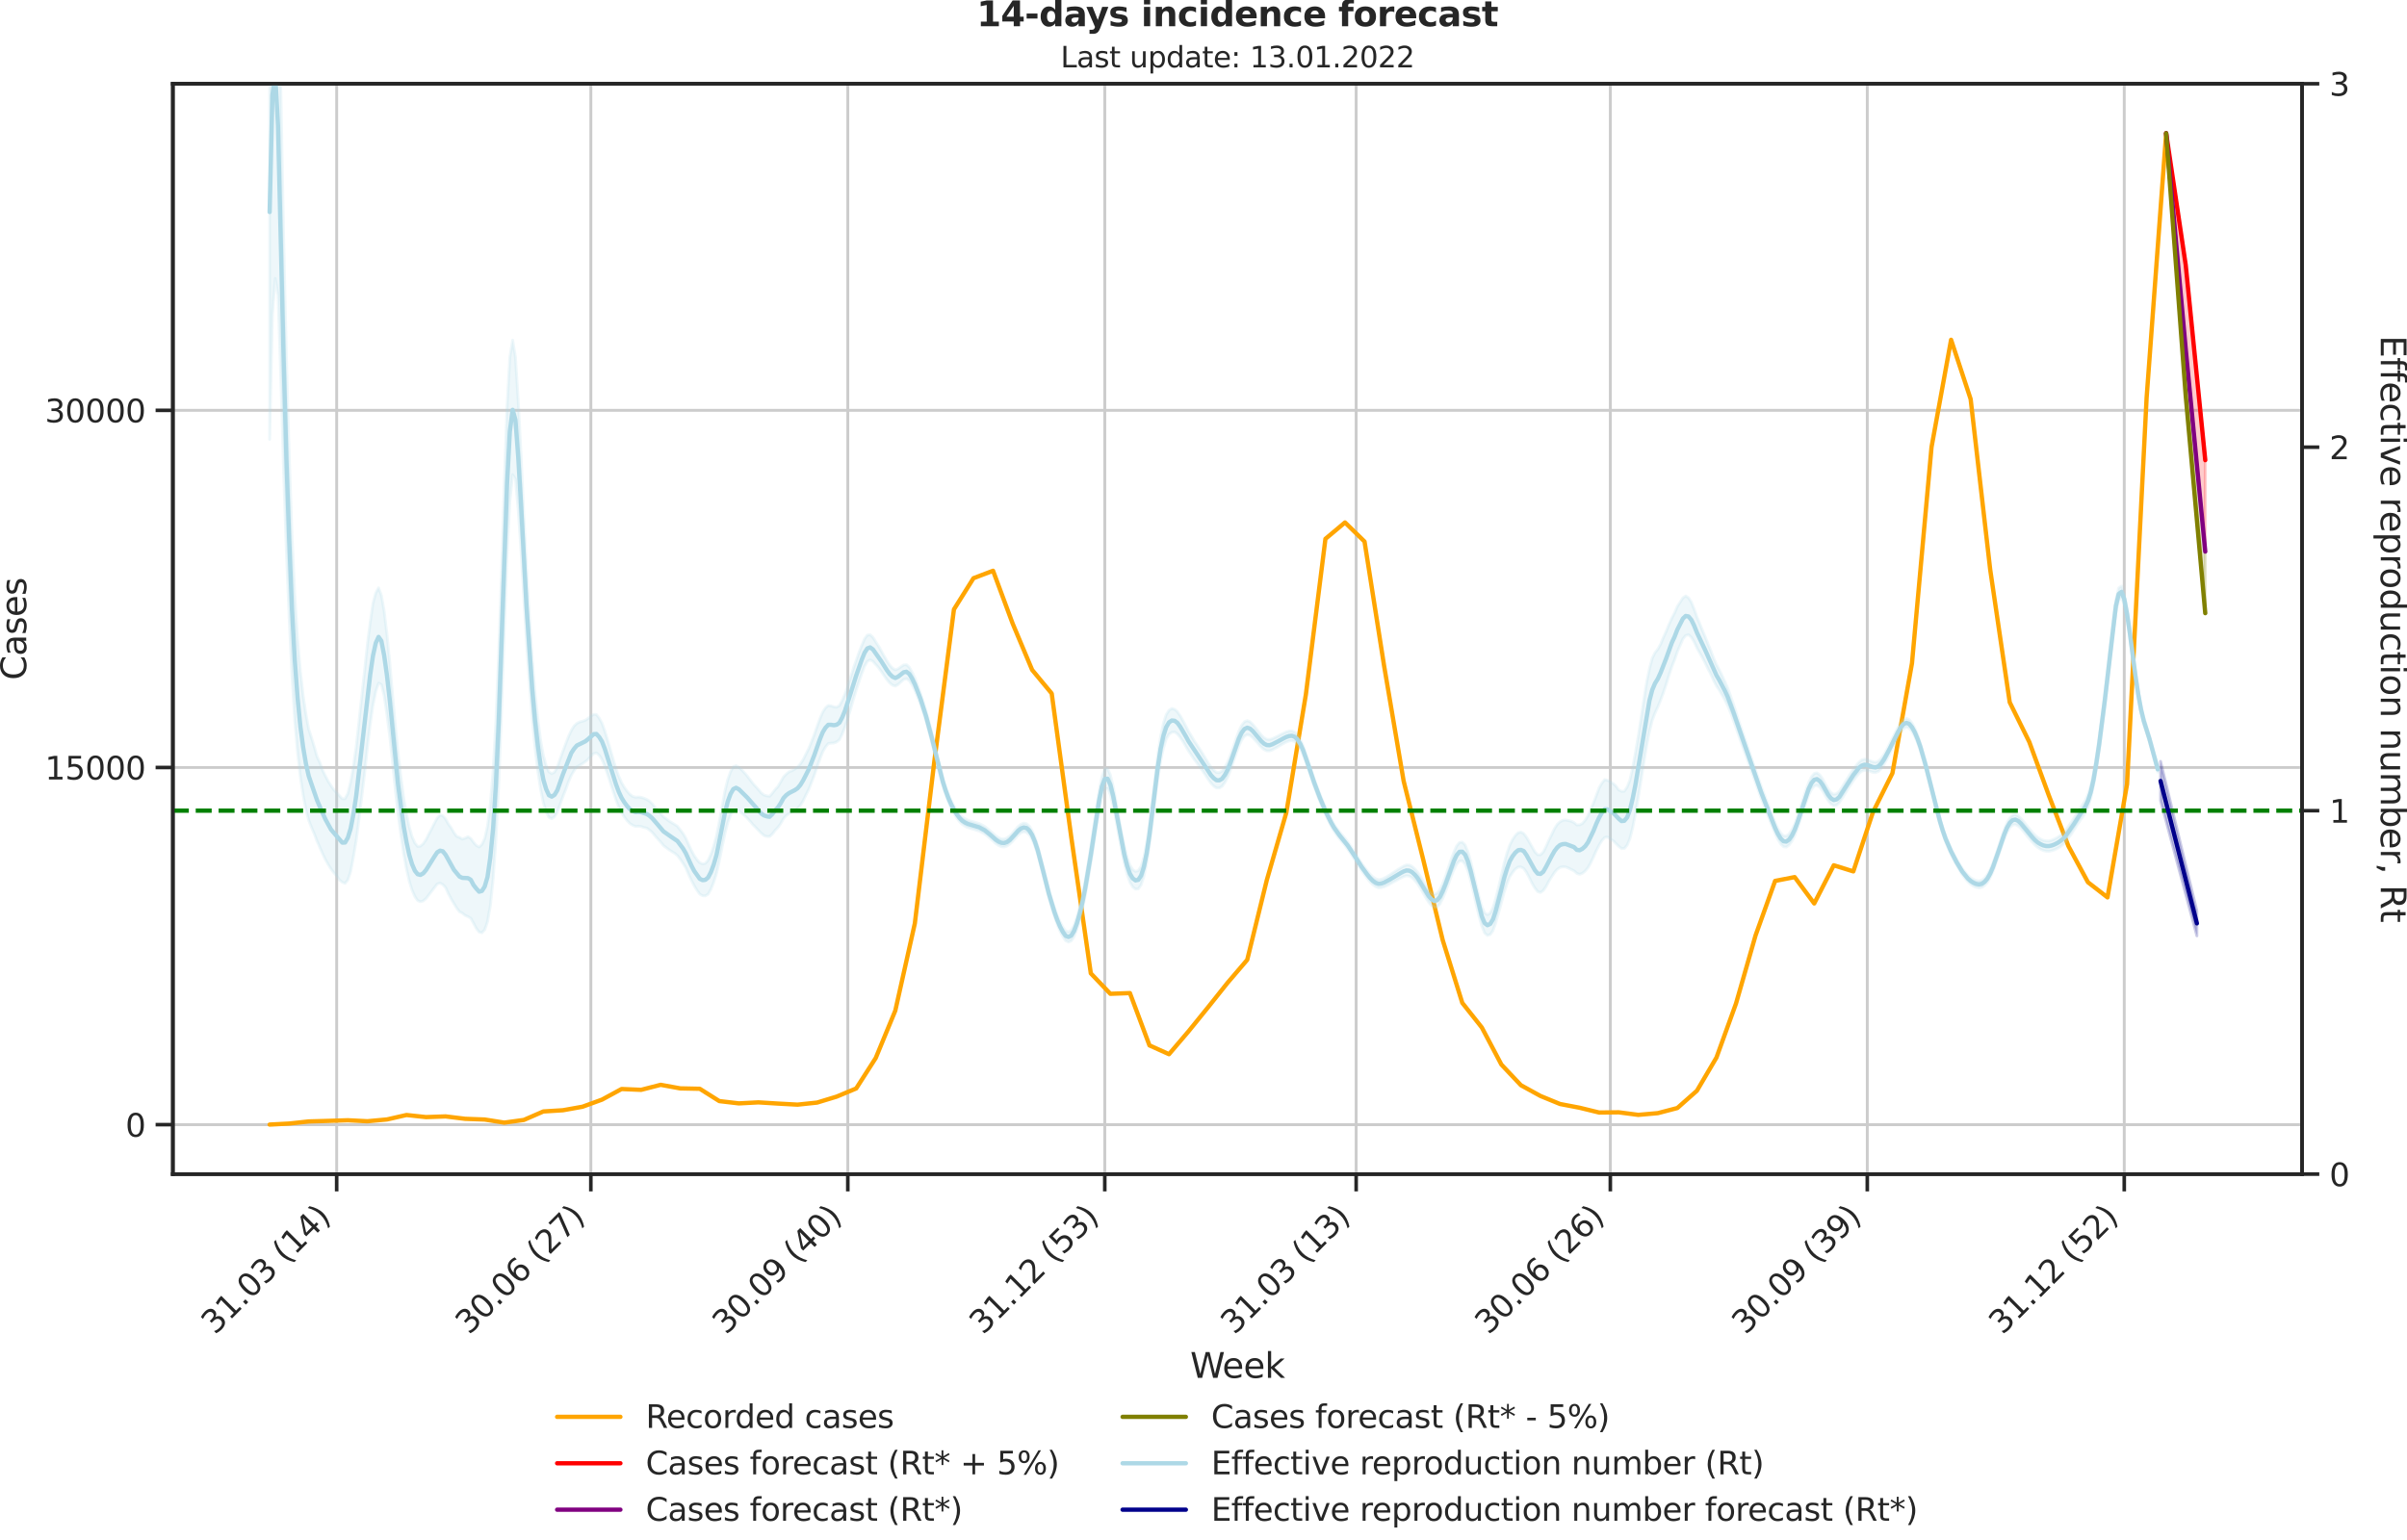 <?xml version="1.0" encoding="utf-8" standalone="no"?>
<!DOCTYPE svg PUBLIC "-//W3C//DTD SVG 1.1//EN"
  "http://www.w3.org/Graphics/SVG/1.1/DTD/svg11.dtd">
<svg xmlns:xlink="http://www.w3.org/1999/xlink" width="836.966pt" height="535.652pt" viewBox="0 0 836.966 535.652" xmlns="http://www.w3.org/2000/svg" version="1.1">
 <defs>
  <style type="text/css">*{stroke-linejoin: round; stroke-linecap: butt}</style>
 </defs>
 <g id="figure_1">
  <g id="patch_1">
   <path d="M -0 535.652 
L 836.966 535.652 
L 836.966 0 
L -0 0 
L -0 535.652 
z
" style="fill: none"/>
  </g>
  <g id="axes_1">
   <g id="patch_2">
    <path d="M 60.108 408.402 
L 800.467 408.402 
L 800.467 29.118 
L 60.108 29.118 
L 60.108 408.402 
z
" style="fill: none"/>
   </g>
   <g id="matplotlib.axis_1">
    <g id="xtick_1">
     <g id="line2d_1">
      <path d="M 117.069 408.402 
L 117.069 29.118 
" clip-path="url(#p85d8617991)" style="fill: none; stroke: #cccccc; stroke-linecap: round"/>
     </g>
     <g id="line2d_2">
      <defs>
       <path id="m000eb9947e" d="M 0 0 
L 0 6 
" style="stroke: #262626; stroke-width: 1.25"/>
      </defs>
      <g>
       <use xlink:href="#m000eb9947e" x="117.069" y="408.402" style="fill: #262626; stroke: #262626; stroke-width: 1.25"/>
      </g>
     </g>
     <g id="text_1">
      <!-- 31.03 (14) -->
      <g style="fill: #262626" transform="translate(74.745 464.519)rotate(-45)scale(0.11 -0.11)">
       <defs>
        <path id="DejaVuSans-33" d="M 2597 2516 
Q 3050 2419 3304 2112 
Q 3559 1806 3559 1356 
Q 3559 666 3084 287 
Q 2609 -91 1734 -91 
Q 1441 -91 1130 -33 
Q 819 25 488 141 
L 488 750 
Q 750 597 1062 519 
Q 1375 441 1716 441 
Q 2309 441 2620 675 
Q 2931 909 2931 1356 
Q 2931 1769 2642 2001 
Q 2353 2234 1838 2234 
L 1294 2234 
L 1294 2753 
L 1863 2753 
Q 2328 2753 2575 2939 
Q 2822 3125 2822 3475 
Q 2822 3834 2567 4026 
Q 2313 4219 1838 4219 
Q 1578 4219 1281 4162 
Q 984 4106 628 3988 
L 628 4550 
Q 988 4650 1302 4700 
Q 1616 4750 1894 4750 
Q 2613 4750 3031 4423 
Q 3450 4097 3450 3541 
Q 3450 3153 3228 2886 
Q 3006 2619 2597 2516 
z
" transform="scale(0.016)"/>
        <path id="DejaVuSans-31" d="M 794 531 
L 1825 531 
L 1825 4091 
L 703 3866 
L 703 4441 
L 1819 4666 
L 2450 4666 
L 2450 531 
L 3481 531 
L 3481 0 
L 794 0 
L 794 531 
z
" transform="scale(0.016)"/>
        <path id="DejaVuSans-2e" d="M 684 794 
L 1344 794 
L 1344 0 
L 684 0 
L 684 794 
z
" transform="scale(0.016)"/>
        <path id="DejaVuSans-30" d="M 2034 4250 
Q 1547 4250 1301 3770 
Q 1056 3291 1056 2328 
Q 1056 1369 1301 889 
Q 1547 409 2034 409 
Q 2525 409 2770 889 
Q 3016 1369 3016 2328 
Q 3016 3291 2770 3770 
Q 2525 4250 2034 4250 
z
M 2034 4750 
Q 2819 4750 3233 4129 
Q 3647 3509 3647 2328 
Q 3647 1150 3233 529 
Q 2819 -91 2034 -91 
Q 1250 -91 836 529 
Q 422 1150 422 2328 
Q 422 3509 836 4129 
Q 1250 4750 2034 4750 
z
" transform="scale(0.016)"/>
        <path id="DejaVuSans-20" transform="scale(0.016)"/>
        <path id="DejaVuSans-28" d="M 1984 4856 
Q 1566 4138 1362 3434 
Q 1159 2731 1159 2009 
Q 1159 1288 1364 580 
Q 1569 -128 1984 -844 
L 1484 -844 
Q 1016 -109 783 600 
Q 550 1309 550 2009 
Q 550 2706 781 3412 
Q 1013 4119 1484 4856 
L 1984 4856 
z
" transform="scale(0.016)"/>
        <path id="DejaVuSans-34" d="M 2419 4116 
L 825 1625 
L 2419 1625 
L 2419 4116 
z
M 2253 4666 
L 3047 4666 
L 3047 1625 
L 3713 1625 
L 3713 1100 
L 3047 1100 
L 3047 0 
L 2419 0 
L 2419 1100 
L 313 1100 
L 313 1709 
L 2253 4666 
z
" transform="scale(0.016)"/>
        <path id="DejaVuSans-29" d="M 513 4856 
L 1013 4856 
Q 1481 4119 1714 3412 
Q 1947 2706 1947 2009 
Q 1947 1309 1714 600 
Q 1481 -109 1013 -844 
L 513 -844 
Q 928 -128 1133 580 
Q 1338 1288 1338 2009 
Q 1338 2731 1133 3434 
Q 928 4138 513 4856 
z
" transform="scale(0.016)"/>
       </defs>
       <use xlink:href="#DejaVuSans-33"/>
       <use xlink:href="#DejaVuSans-31" x="63.623"/>
       <use xlink:href="#DejaVuSans-2e" x="127.246"/>
       <use xlink:href="#DejaVuSans-30" x="159.033"/>
       <use xlink:href="#DejaVuSans-33" x="222.656"/>
       <use xlink:href="#DejaVuSans-20" x="286.279"/>
       <use xlink:href="#DejaVuSans-28" x="318.066"/>
       <use xlink:href="#DejaVuSans-31" x="357.08"/>
       <use xlink:href="#DejaVuSans-34" x="420.703"/>
       <use xlink:href="#DejaVuSans-29" x="484.326"/>
      </g>
     </g>
    </g>
    <g id="xtick_2">
     <g id="line2d_3">
      <path d="M 205.45 408.402 
L 205.45 29.118 
" clip-path="url(#p85d8617991)" style="fill: none; stroke: #cccccc; stroke-linecap: round"/>
     </g>
     <g id="line2d_4">
      <g>
       <use xlink:href="#m000eb9947e" x="205.45" y="408.402" style="fill: #262626; stroke: #262626; stroke-width: 1.25"/>
      </g>
     </g>
     <g id="text_2">
      <!-- 30.06 (27) -->
      <g style="fill: #262626" transform="translate(163.126 464.519)rotate(-45)scale(0.11 -0.11)">
       <defs>
        <path id="DejaVuSans-36" d="M 2113 2584 
Q 1688 2584 1439 2293 
Q 1191 2003 1191 1497 
Q 1191 994 1439 701 
Q 1688 409 2113 409 
Q 2538 409 2786 701 
Q 3034 994 3034 1497 
Q 3034 2003 2786 2293 
Q 2538 2584 2113 2584 
z
M 3366 4563 
L 3366 3988 
Q 3128 4100 2886 4159 
Q 2644 4219 2406 4219 
Q 1781 4219 1451 3797 
Q 1122 3375 1075 2522 
Q 1259 2794 1537 2939 
Q 1816 3084 2150 3084 
Q 2853 3084 3261 2657 
Q 3669 2231 3669 1497 
Q 3669 778 3244 343 
Q 2819 -91 2113 -91 
Q 1303 -91 875 529 
Q 447 1150 447 2328 
Q 447 3434 972 4092 
Q 1497 4750 2381 4750 
Q 2619 4750 2861 4703 
Q 3103 4656 3366 4563 
z
" transform="scale(0.016)"/>
        <path id="DejaVuSans-32" d="M 1228 531 
L 3431 531 
L 3431 0 
L 469 0 
L 469 531 
Q 828 903 1448 1529 
Q 2069 2156 2228 2338 
Q 2531 2678 2651 2914 
Q 2772 3150 2772 3378 
Q 2772 3750 2511 3984 
Q 2250 4219 1831 4219 
Q 1534 4219 1204 4116 
Q 875 4013 500 3803 
L 500 4441 
Q 881 4594 1212 4672 
Q 1544 4750 1819 4750 
Q 2544 4750 2975 4387 
Q 3406 4025 3406 3419 
Q 3406 3131 3298 2873 
Q 3191 2616 2906 2266 
Q 2828 2175 2409 1742 
Q 1991 1309 1228 531 
z
" transform="scale(0.016)"/>
        <path id="DejaVuSans-37" d="M 525 4666 
L 3525 4666 
L 3525 4397 
L 1831 0 
L 1172 0 
L 2766 4134 
L 525 4134 
L 525 4666 
z
" transform="scale(0.016)"/>
       </defs>
       <use xlink:href="#DejaVuSans-33"/>
       <use xlink:href="#DejaVuSans-30" x="63.623"/>
       <use xlink:href="#DejaVuSans-2e" x="127.246"/>
       <use xlink:href="#DejaVuSans-30" x="159.033"/>
       <use xlink:href="#DejaVuSans-36" x="222.656"/>
       <use xlink:href="#DejaVuSans-20" x="286.279"/>
       <use xlink:href="#DejaVuSans-28" x="318.066"/>
       <use xlink:href="#DejaVuSans-32" x="357.08"/>
       <use xlink:href="#DejaVuSans-37" x="420.703"/>
       <use xlink:href="#DejaVuSans-29" x="484.326"/>
      </g>
     </g>
    </g>
    <g id="xtick_3">
     <g id="line2d_5">
      <path d="M 294.802 408.402 
L 294.802 29.118 
" clip-path="url(#p85d8617991)" style="fill: none; stroke: #cccccc; stroke-linecap: round"/>
     </g>
     <g id="line2d_6">
      <g>
       <use xlink:href="#m000eb9947e" x="294.802" y="408.402" style="fill: #262626; stroke: #262626; stroke-width: 1.25"/>
      </g>
     </g>
     <g id="text_3">
      <!-- 30.09 (40) -->
      <g style="fill: #262626" transform="translate(252.478 464.519)rotate(-45)scale(0.11 -0.11)">
       <defs>
        <path id="DejaVuSans-39" d="M 703 97 
L 703 672 
Q 941 559 1184 500 
Q 1428 441 1663 441 
Q 2288 441 2617 861 
Q 2947 1281 2994 2138 
Q 2813 1869 2534 1725 
Q 2256 1581 1919 1581 
Q 1219 1581 811 2004 
Q 403 2428 403 3163 
Q 403 3881 828 4315 
Q 1253 4750 1959 4750 
Q 2769 4750 3195 4129 
Q 3622 3509 3622 2328 
Q 3622 1225 3098 567 
Q 2575 -91 1691 -91 
Q 1453 -91 1209 -44 
Q 966 3 703 97 
z
M 1959 2075 
Q 2384 2075 2632 2365 
Q 2881 2656 2881 3163 
Q 2881 3666 2632 3958 
Q 2384 4250 1959 4250 
Q 1534 4250 1286 3958 
Q 1038 3666 1038 3163 
Q 1038 2656 1286 2365 
Q 1534 2075 1959 2075 
z
" transform="scale(0.016)"/>
       </defs>
       <use xlink:href="#DejaVuSans-33"/>
       <use xlink:href="#DejaVuSans-30" x="63.623"/>
       <use xlink:href="#DejaVuSans-2e" x="127.246"/>
       <use xlink:href="#DejaVuSans-30" x="159.033"/>
       <use xlink:href="#DejaVuSans-39" x="222.656"/>
       <use xlink:href="#DejaVuSans-20" x="286.279"/>
       <use xlink:href="#DejaVuSans-28" x="318.066"/>
       <use xlink:href="#DejaVuSans-34" x="357.08"/>
       <use xlink:href="#DejaVuSans-30" x="420.703"/>
       <use xlink:href="#DejaVuSans-29" x="484.326"/>
      </g>
     </g>
    </g>
    <g id="xtick_4">
     <g id="line2d_7">
      <path d="M 384.155 408.402 
L 384.155 29.118 
" clip-path="url(#p85d8617991)" style="fill: none; stroke: #cccccc; stroke-linecap: round"/>
     </g>
     <g id="line2d_8">
      <g>
       <use xlink:href="#m000eb9947e" x="384.155" y="408.402" style="fill: #262626; stroke: #262626; stroke-width: 1.25"/>
      </g>
     </g>
     <g id="text_4">
      <!-- 31.12 (53) -->
      <g style="fill: #262626" transform="translate(341.83 464.519)rotate(-45)scale(0.11 -0.11)">
       <defs>
        <path id="DejaVuSans-35" d="M 691 4666 
L 3169 4666 
L 3169 4134 
L 1269 4134 
L 1269 2991 
Q 1406 3038 1543 3061 
Q 1681 3084 1819 3084 
Q 2600 3084 3056 2656 
Q 3513 2228 3513 1497 
Q 3513 744 3044 326 
Q 2575 -91 1722 -91 
Q 1428 -91 1123 -41 
Q 819 9 494 109 
L 494 744 
Q 775 591 1075 516 
Q 1375 441 1709 441 
Q 2250 441 2565 725 
Q 2881 1009 2881 1497 
Q 2881 1984 2565 2268 
Q 2250 2553 1709 2553 
Q 1456 2553 1204 2497 
Q 953 2441 691 2322 
L 691 4666 
z
" transform="scale(0.016)"/>
       </defs>
       <use xlink:href="#DejaVuSans-33"/>
       <use xlink:href="#DejaVuSans-31" x="63.623"/>
       <use xlink:href="#DejaVuSans-2e" x="127.246"/>
       <use xlink:href="#DejaVuSans-31" x="159.033"/>
       <use xlink:href="#DejaVuSans-32" x="222.656"/>
       <use xlink:href="#DejaVuSans-20" x="286.279"/>
       <use xlink:href="#DejaVuSans-28" x="318.066"/>
       <use xlink:href="#DejaVuSans-35" x="357.08"/>
       <use xlink:href="#DejaVuSans-33" x="420.703"/>
       <use xlink:href="#DejaVuSans-29" x="484.326"/>
      </g>
     </g>
    </g>
    <g id="xtick_5">
     <g id="line2d_9">
      <path d="M 471.564 408.402 
L 471.564 29.118 
" clip-path="url(#p85d8617991)" style="fill: none; stroke: #cccccc; stroke-linecap: round"/>
     </g>
     <g id="line2d_10">
      <g>
       <use xlink:href="#m000eb9947e" x="471.564" y="408.402" style="fill: #262626; stroke: #262626; stroke-width: 1.25"/>
      </g>
     </g>
     <g id="text_5">
      <!-- 31.03 (13) -->
      <g style="fill: #262626" transform="translate(429.24 464.519)rotate(-45)scale(0.11 -0.11)">
       <use xlink:href="#DejaVuSans-33"/>
       <use xlink:href="#DejaVuSans-31" x="63.623"/>
       <use xlink:href="#DejaVuSans-2e" x="127.246"/>
       <use xlink:href="#DejaVuSans-30" x="159.033"/>
       <use xlink:href="#DejaVuSans-33" x="222.656"/>
       <use xlink:href="#DejaVuSans-20" x="286.279"/>
       <use xlink:href="#DejaVuSans-28" x="318.066"/>
       <use xlink:href="#DejaVuSans-31" x="357.08"/>
       <use xlink:href="#DejaVuSans-33" x="420.703"/>
       <use xlink:href="#DejaVuSans-29" x="484.326"/>
      </g>
     </g>
    </g>
    <g id="xtick_6">
     <g id="line2d_11">
      <path d="M 559.945 408.402 
L 559.945 29.118 
" clip-path="url(#p85d8617991)" style="fill: none; stroke: #cccccc; stroke-linecap: round"/>
     </g>
     <g id="line2d_12">
      <g>
       <use xlink:href="#m000eb9947e" x="559.945" y="408.402" style="fill: #262626; stroke: #262626; stroke-width: 1.25"/>
      </g>
     </g>
     <g id="text_6">
      <!-- 30.06 (26) -->
      <g style="fill: #262626" transform="translate(517.621 464.519)rotate(-45)scale(0.11 -0.11)">
       <use xlink:href="#DejaVuSans-33"/>
       <use xlink:href="#DejaVuSans-30" x="63.623"/>
       <use xlink:href="#DejaVuSans-2e" x="127.246"/>
       <use xlink:href="#DejaVuSans-30" x="159.033"/>
       <use xlink:href="#DejaVuSans-36" x="222.656"/>
       <use xlink:href="#DejaVuSans-20" x="286.279"/>
       <use xlink:href="#DejaVuSans-28" x="318.066"/>
       <use xlink:href="#DejaVuSans-32" x="357.08"/>
       <use xlink:href="#DejaVuSans-36" x="420.703"/>
       <use xlink:href="#DejaVuSans-29" x="484.326"/>
      </g>
     </g>
    </g>
    <g id="xtick_7">
     <g id="line2d_13">
      <path d="M 649.297 408.402 
L 649.297 29.118 
" clip-path="url(#p85d8617991)" style="fill: none; stroke: #cccccc; stroke-linecap: round"/>
     </g>
     <g id="line2d_14">
      <g>
       <use xlink:href="#m000eb9947e" x="649.297" y="408.402" style="fill: #262626; stroke: #262626; stroke-width: 1.25"/>
      </g>
     </g>
     <g id="text_7">
      <!-- 30.09 (39) -->
      <g style="fill: #262626" transform="translate(606.973 464.519)rotate(-45)scale(0.11 -0.11)">
       <use xlink:href="#DejaVuSans-33"/>
       <use xlink:href="#DejaVuSans-30" x="63.623"/>
       <use xlink:href="#DejaVuSans-2e" x="127.246"/>
       <use xlink:href="#DejaVuSans-30" x="159.033"/>
       <use xlink:href="#DejaVuSans-39" x="222.656"/>
       <use xlink:href="#DejaVuSans-20" x="286.279"/>
       <use xlink:href="#DejaVuSans-28" x="318.066"/>
       <use xlink:href="#DejaVuSans-33" x="357.08"/>
       <use xlink:href="#DejaVuSans-39" x="420.703"/>
       <use xlink:href="#DejaVuSans-29" x="484.326"/>
      </g>
     </g>
    </g>
    <g id="xtick_8">
     <g id="line2d_15">
      <path d="M 738.649 408.402 
L 738.649 29.118 
" clip-path="url(#p85d8617991)" style="fill: none; stroke: #cccccc; stroke-linecap: round"/>
     </g>
     <g id="line2d_16">
      <g>
       <use xlink:href="#m000eb9947e" x="738.649" y="408.402" style="fill: #262626; stroke: #262626; stroke-width: 1.25"/>
      </g>
     </g>
     <g id="text_8">
      <!-- 31.12 (52) -->
      <g style="fill: #262626" transform="translate(696.325 464.519)rotate(-45)scale(0.11 -0.11)">
       <use xlink:href="#DejaVuSans-33"/>
       <use xlink:href="#DejaVuSans-31" x="63.623"/>
       <use xlink:href="#DejaVuSans-2e" x="127.246"/>
       <use xlink:href="#DejaVuSans-31" x="159.033"/>
       <use xlink:href="#DejaVuSans-32" x="222.656"/>
       <use xlink:href="#DejaVuSans-20" x="286.279"/>
       <use xlink:href="#DejaVuSans-28" x="318.066"/>
       <use xlink:href="#DejaVuSans-35" x="357.08"/>
       <use xlink:href="#DejaVuSans-32" x="420.703"/>
       <use xlink:href="#DejaVuSans-29" x="484.326"/>
      </g>
     </g>
    </g>
    <g id="text_9">
     <!-- Week -->
     <g style="fill: #262626" transform="translate(413.849 479.255)scale(0.12 -0.12)">
      <defs>
       <path id="DejaVuSans-57" d="M 213 4666 
L 850 4666 
L 1831 722 
L 2809 4666 
L 3519 4666 
L 4500 722 
L 5478 4666 
L 6119 4666 
L 4947 0 
L 4153 0 
L 3169 4050 
L 2175 0 
L 1381 0 
L 213 4666 
z
" transform="scale(0.016)"/>
       <path id="DejaVuSans-65" d="M 3597 1894 
L 3597 1613 
L 953 1613 
Q 991 1019 1311 708 
Q 1631 397 2203 397 
Q 2534 397 2845 478 
Q 3156 559 3463 722 
L 3463 178 
Q 3153 47 2828 -22 
Q 2503 -91 2169 -91 
Q 1331 -91 842 396 
Q 353 884 353 1716 
Q 353 2575 817 3079 
Q 1281 3584 2069 3584 
Q 2775 3584 3186 3129 
Q 3597 2675 3597 1894 
z
M 3022 2063 
Q 3016 2534 2758 2815 
Q 2500 3097 2075 3097 
Q 1594 3097 1305 2825 
Q 1016 2553 972 2059 
L 3022 2063 
z
" transform="scale(0.016)"/>
       <path id="DejaVuSans-6b" d="M 581 4863 
L 1159 4863 
L 1159 1991 
L 2875 3500 
L 3609 3500 
L 1753 1863 
L 3688 0 
L 2938 0 
L 1159 1709 
L 1159 0 
L 581 0 
L 581 4863 
z
" transform="scale(0.016)"/>
      </defs>
      <use xlink:href="#DejaVuSans-57"/>
      <use xlink:href="#DejaVuSans-65" x="93.002"/>
      <use xlink:href="#DejaVuSans-65" x="154.525"/>
      <use xlink:href="#DejaVuSans-6b" x="216.049"/>
     </g>
    </g>
   </g>
   <g id="matplotlib.axis_2">
    <g id="ytick_1">
     <g id="line2d_17">
      <path d="M 60.108 391.195 
L 800.467 391.195 
" clip-path="url(#p85d8617991)" style="fill: none; stroke: #cccccc; stroke-linecap: round"/>
     </g>
     <g id="line2d_18">
      <defs>
       <path id="m55e7377f1d" d="M 0 0 
L -6 0 
" style="stroke: #262626; stroke-width: 1.25"/>
      </defs>
      <g>
       <use xlink:href="#m55e7377f1d" x="60.108" y="391.195" style="fill: #262626; stroke: #262626; stroke-width: 1.25"/>
      </g>
     </g>
     <g id="text_10">
      <!-- 0 -->
      <g style="fill: #262626" transform="translate(43.609 395.374)scale(0.11 -0.11)">
       <use xlink:href="#DejaVuSans-30"/>
      </g>
     </g>
    </g>
    <g id="ytick_2">
     <g id="line2d_19">
      <path d="M 60.108 266.957 
L 800.467 266.957 
" clip-path="url(#p85d8617991)" style="fill: none; stroke: #cccccc; stroke-linecap: round"/>
     </g>
     <g id="line2d_20">
      <g>
       <use xlink:href="#m55e7377f1d" x="60.108" y="266.957" style="fill: #262626; stroke: #262626; stroke-width: 1.25"/>
      </g>
     </g>
     <g id="text_11">
      <!-- 15000 -->
      <g style="fill: #262626" transform="translate(15.614 271.137)scale(0.11 -0.11)">
       <use xlink:href="#DejaVuSans-31"/>
       <use xlink:href="#DejaVuSans-35" x="63.623"/>
       <use xlink:href="#DejaVuSans-30" x="127.246"/>
       <use xlink:href="#DejaVuSans-30" x="190.869"/>
       <use xlink:href="#DejaVuSans-30" x="254.492"/>
      </g>
     </g>
    </g>
    <g id="ytick_3">
     <g id="line2d_21">
      <path d="M 60.108 142.72 
L 800.467 142.72 
" clip-path="url(#p85d8617991)" style="fill: none; stroke: #cccccc; stroke-linecap: round"/>
     </g>
     <g id="line2d_22">
      <g>
       <use xlink:href="#m55e7377f1d" x="60.108" y="142.72" style="fill: #262626; stroke: #262626; stroke-width: 1.25"/>
      </g>
     </g>
     <g id="text_12">
      <!-- 30000 -->
      <g style="fill: #262626" transform="translate(15.614 146.899)scale(0.11 -0.11)">
       <use xlink:href="#DejaVuSans-33"/>
       <use xlink:href="#DejaVuSans-30" x="63.623"/>
       <use xlink:href="#DejaVuSans-30" x="127.246"/>
       <use xlink:href="#DejaVuSans-30" x="190.869"/>
       <use xlink:href="#DejaVuSans-30" x="254.492"/>
      </g>
     </g>
    </g>
    <g id="text_13">
     <!-- Cases -->
     <g style="fill: #262626" transform="translate(9.118 236.57)rotate(-90)scale(0.12 -0.12)">
      <defs>
       <path id="DejaVuSans-43" d="M 4122 4306 
L 4122 3641 
Q 3803 3938 3442 4084 
Q 3081 4231 2675 4231 
Q 1875 4231 1450 3742 
Q 1025 3253 1025 2328 
Q 1025 1406 1450 917 
Q 1875 428 2675 428 
Q 3081 428 3442 575 
Q 3803 722 4122 1019 
L 4122 359 
Q 3791 134 3420 21 
Q 3050 -91 2638 -91 
Q 1578 -91 968 557 
Q 359 1206 359 2328 
Q 359 3453 968 4101 
Q 1578 4750 2638 4750 
Q 3056 4750 3426 4639 
Q 3797 4528 4122 4306 
z
" transform="scale(0.016)"/>
       <path id="DejaVuSans-61" d="M 2194 1759 
Q 1497 1759 1228 1600 
Q 959 1441 959 1056 
Q 959 750 1161 570 
Q 1363 391 1709 391 
Q 2188 391 2477 730 
Q 2766 1069 2766 1631 
L 2766 1759 
L 2194 1759 
z
M 3341 1997 
L 3341 0 
L 2766 0 
L 2766 531 
Q 2569 213 2275 61 
Q 1981 -91 1556 -91 
Q 1019 -91 701 211 
Q 384 513 384 1019 
Q 384 1609 779 1909 
Q 1175 2209 1959 2209 
L 2766 2209 
L 2766 2266 
Q 2766 2663 2505 2880 
Q 2244 3097 1772 3097 
Q 1472 3097 1187 3025 
Q 903 2953 641 2809 
L 641 3341 
Q 956 3463 1253 3523 
Q 1550 3584 1831 3584 
Q 2591 3584 2966 3190 
Q 3341 2797 3341 1997 
z
" transform="scale(0.016)"/>
       <path id="DejaVuSans-73" d="M 2834 3397 
L 2834 2853 
Q 2591 2978 2328 3040 
Q 2066 3103 1784 3103 
Q 1356 3103 1142 2972 
Q 928 2841 928 2578 
Q 928 2378 1081 2264 
Q 1234 2150 1697 2047 
L 1894 2003 
Q 2506 1872 2764 1633 
Q 3022 1394 3022 966 
Q 3022 478 2636 193 
Q 2250 -91 1575 -91 
Q 1294 -91 989 -36 
Q 684 19 347 128 
L 347 722 
Q 666 556 975 473 
Q 1284 391 1588 391 
Q 1994 391 2212 530 
Q 2431 669 2431 922 
Q 2431 1156 2273 1281 
Q 2116 1406 1581 1522 
L 1381 1569 
Q 847 1681 609 1914 
Q 372 2147 372 2553 
Q 372 3047 722 3315 
Q 1072 3584 1716 3584 
Q 2034 3584 2315 3537 
Q 2597 3491 2834 3397 
z
" transform="scale(0.016)"/>
      </defs>
      <use xlink:href="#DejaVuSans-43"/>
      <use xlink:href="#DejaVuSans-61" x="69.824"/>
      <use xlink:href="#DejaVuSans-73" x="131.104"/>
      <use xlink:href="#DejaVuSans-65" x="183.203"/>
      <use xlink:href="#DejaVuSans-73" x="244.727"/>
     </g>
    </g>
   </g>
   <g id="PolyCollection_1">
    <defs>
     <path id="m1275eceb92" d="M 753.218 -489.293 
L 753.218 -489.293 
L 760.016 -443.505 
L 766.815 -375.599 
L 766.815 -343.798 
L 766.815 -343.798 
L 760.016 -414.334 
L 753.218 -489.293 
z
" style="stroke: #ff0000; stroke-opacity: 0.2"/>
    </defs>
    <g clip-path="url(#p85d8617991)">
     <use xlink:href="#m1275eceb92" x="0" y="535.652" style="fill: #ff0000; fill-opacity: 0.2; stroke: #ff0000; stroke-opacity: 0.2"/>
    </g>
   </g>
   <g id="PolyCollection_2">
    <defs>
     <path id="m752798c388" d="M 753.218 -489.293 
L 753.218 -489.293 
L 760.016 -414.334 
L 766.815 -343.798 
L 766.815 -322.375 
L 766.815 -322.375 
L 760.016 -398.108 
L 753.218 -489.293 
z
" style="stroke: #808000; stroke-opacity: 0.2"/>
    </defs>
    <g clip-path="url(#p85d8617991)">
     <use xlink:href="#m752798c388" x="0" y="535.652" style="fill: #808000; fill-opacity: 0.2; stroke: #808000; stroke-opacity: 0.2"/>
    </g>
   </g>
   <g id="line2d_23">
    <path d="M 93.76 391.162 
L 100.559 390.806 
L 107.357 390.069 
L 114.156 389.878 
L 120.954 389.663 
L 127.753 390.002 
L 134.551 389.381 
L 141.35 387.832 
L 148.148 388.561 
L 154.947 388.321 
L 161.746 389.158 
L 168.544 389.406 
L 175.343 390.483 
L 182.141 389.555 
L 188.94 386.598 
L 195.738 386.176 
L 202.537 384.958 
L 209.335 382.482 
L 216.134 378.788 
L 222.932 379.078 
L 229.731 377.33 
L 236.529 378.573 
L 243.328 378.713 
L 250.126 382.995 
L 256.925 383.791 
L 263.723 383.434 
L 270.522 383.857 
L 277.321 384.229 
L 284.119 383.509 
L 290.918 381.438 
L 297.716 378.597 
L 304.515 367.996 
L 311.313 351.53 
L 318.112 321.175 
L 324.91 264.622 
L 331.709 211.953 
L 338.507 201.111 
L 345.306 198.527 
L 352.104 216.848 
L 358.903 233.024 
L 365.701 241.215 
L 372.5 291.167 
L 379.299 338.56 
L 386.097 345.674 
L 392.896 345.426 
L 399.694 363.614 
L 406.493 366.679 
L 413.291 358.711 
L 420.09 350.329 
L 426.888 341.798 
L 433.687 333.855 
L 440.485 306.159 
L 447.284 282.653 
L 454.082 241.555 
L 460.881 187.429 
L 467.679 181.73 
L 474.478 188.365 
L 481.276 231.574 
L 488.075 271.662 
L 494.874 298.953 
L 501.672 327.039 
L 508.471 348.83 
L 515.269 357.402 
L 522.068 370.29 
L 528.866 377.479 
L 535.665 381.215 
L 542.463 384.006 
L 549.262 385.306 
L 556.06 386.971 
L 562.859 386.896 
L 569.657 387.783 
L 576.456 387.186 
L 583.254 385.406 
L 590.053 379.392 
L 596.852 367.847 
L 603.65 349.045 
L 610.449 325.357 
L 617.247 306.407 
L 624.046 305.082 
L 630.844 314.251 
L 637.643 300.974 
L 644.441 303.094 
L 651.24 282.562 
L 658.038 268.945 
L 664.837 230.697 
L 671.635 155.524 
L 678.434 118.187 
L 685.232 138.819 
L 692.031 198.105 
L 698.829 244.296 
L 705.628 258.07 
L 712.427 276.681 
L 719.225 294.273 
L 726.024 306.871 
L 732.822 312.138 
L 739.621 272.739 
L 746.419 138.438 
L 753.218 46.358 
" clip-path="url(#p85d8617991)" style="fill: none; stroke: #ffa500; stroke-width: 1.5; stroke-linecap: round"/>
   </g>
   <g id="line2d_24">
    <path d="M 753.218 46.358 
L 760.016 92.147 
L 766.815 160.053 
" clip-path="url(#p85d8617991)" style="fill: none; stroke: #ff0000; stroke-width: 1.5; stroke-linecap: round"/>
   </g>
   <g id="line2d_25">
    <path d="M 753.218 46.358 
L 760.016 121.318 
L 766.815 191.854 
" clip-path="url(#p85d8617991)" style="fill: none; stroke: #800080; stroke-width: 1.5; stroke-linecap: round"/>
   </g>
   <g id="line2d_26">
    <path d="M 753.218 46.358 
L 760.016 137.543 
L 766.815 213.276 
" clip-path="url(#p85d8617991)" style="fill: none; stroke: #808000; stroke-width: 1.5; stroke-linecap: round"/>
   </g>
   <g id="patch_3">
    <path d="M 60.108 408.402 
L 60.108 29.118 
" style="fill: none; stroke: #262626; stroke-width: 1.25; stroke-linejoin: miter; stroke-linecap: square"/>
   </g>
   <g id="patch_4">
    <path d="M 800.467 408.402 
L 800.467 29.118 
" style="fill: none; stroke: #262626; stroke-width: 1.25; stroke-linejoin: miter; stroke-linecap: square"/>
   </g>
   <g id="patch_5">
    <path d="M 60.108 408.402 
L 800.467 408.402 
" style="fill: none; stroke: #262626; stroke-width: 1.25; stroke-linejoin: miter; stroke-linecap: square"/>
   </g>
   <g id="patch_6">
    <path d="M 60.108 29.118 
L 800.467 29.118 
" style="fill: none; stroke: #262626; stroke-width: 1.25; stroke-linejoin: miter; stroke-linecap: square"/>
   </g>
   <g id="text_14">
    <!-- Last update: 13.01.2022 -->
    <g style="fill: #262626" transform="translate(368.789 23.429)scale(0.1 -0.1)">
     <defs>
      <path id="DejaVuSans-4c" d="M 628 4666 
L 1259 4666 
L 1259 531 
L 3531 531 
L 3531 0 
L 628 0 
L 628 4666 
z
" transform="scale(0.016)"/>
      <path id="DejaVuSans-74" d="M 1172 4494 
L 1172 3500 
L 2356 3500 
L 2356 3053 
L 1172 3053 
L 1172 1153 
Q 1172 725 1289 603 
Q 1406 481 1766 481 
L 2356 481 
L 2356 0 
L 1766 0 
Q 1100 0 847 248 
Q 594 497 594 1153 
L 594 3053 
L 172 3053 
L 172 3500 
L 594 3500 
L 594 4494 
L 1172 4494 
z
" transform="scale(0.016)"/>
      <path id="DejaVuSans-75" d="M 544 1381 
L 544 3500 
L 1119 3500 
L 1119 1403 
Q 1119 906 1312 657 
Q 1506 409 1894 409 
Q 2359 409 2629 706 
Q 2900 1003 2900 1516 
L 2900 3500 
L 3475 3500 
L 3475 0 
L 2900 0 
L 2900 538 
Q 2691 219 2414 64 
Q 2138 -91 1772 -91 
Q 1169 -91 856 284 
Q 544 659 544 1381 
z
M 1991 3584 
L 1991 3584 
z
" transform="scale(0.016)"/>
      <path id="DejaVuSans-70" d="M 1159 525 
L 1159 -1331 
L 581 -1331 
L 581 3500 
L 1159 3500 
L 1159 2969 
Q 1341 3281 1617 3432 
Q 1894 3584 2278 3584 
Q 2916 3584 3314 3078 
Q 3713 2572 3713 1747 
Q 3713 922 3314 415 
Q 2916 -91 2278 -91 
Q 1894 -91 1617 61 
Q 1341 213 1159 525 
z
M 3116 1747 
Q 3116 2381 2855 2742 
Q 2594 3103 2138 3103 
Q 1681 3103 1420 2742 
Q 1159 2381 1159 1747 
Q 1159 1113 1420 752 
Q 1681 391 2138 391 
Q 2594 391 2855 752 
Q 3116 1113 3116 1747 
z
" transform="scale(0.016)"/>
      <path id="DejaVuSans-64" d="M 2906 2969 
L 2906 4863 
L 3481 4863 
L 3481 0 
L 2906 0 
L 2906 525 
Q 2725 213 2448 61 
Q 2172 -91 1784 -91 
Q 1150 -91 751 415 
Q 353 922 353 1747 
Q 353 2572 751 3078 
Q 1150 3584 1784 3584 
Q 2172 3584 2448 3432 
Q 2725 3281 2906 2969 
z
M 947 1747 
Q 947 1113 1208 752 
Q 1469 391 1925 391 
Q 2381 391 2643 752 
Q 2906 1113 2906 1747 
Q 2906 2381 2643 2742 
Q 2381 3103 1925 3103 
Q 1469 3103 1208 2742 
Q 947 2381 947 1747 
z
" transform="scale(0.016)"/>
      <path id="DejaVuSans-3a" d="M 750 794 
L 1409 794 
L 1409 0 
L 750 0 
L 750 794 
z
M 750 3309 
L 1409 3309 
L 1409 2516 
L 750 2516 
L 750 3309 
z
" transform="scale(0.016)"/>
     </defs>
     <use xlink:href="#DejaVuSans-4c"/>
     <use xlink:href="#DejaVuSans-61" x="55.713"/>
     <use xlink:href="#DejaVuSans-73" x="116.992"/>
     <use xlink:href="#DejaVuSans-74" x="169.092"/>
     <use xlink:href="#DejaVuSans-20" x="208.301"/>
     <use xlink:href="#DejaVuSans-75" x="240.088"/>
     <use xlink:href="#DejaVuSans-70" x="303.467"/>
     <use xlink:href="#DejaVuSans-64" x="366.943"/>
     <use xlink:href="#DejaVuSans-61" x="430.42"/>
     <use xlink:href="#DejaVuSans-74" x="491.699"/>
     <use xlink:href="#DejaVuSans-65" x="530.908"/>
     <use xlink:href="#DejaVuSans-3a" x="592.432"/>
     <use xlink:href="#DejaVuSans-20" x="626.123"/>
     <use xlink:href="#DejaVuSans-31" x="657.91"/>
     <use xlink:href="#DejaVuSans-33" x="721.533"/>
     <use xlink:href="#DejaVuSans-2e" x="785.156"/>
     <use xlink:href="#DejaVuSans-30" x="816.943"/>
     <use xlink:href="#DejaVuSans-31" x="880.566"/>
     <use xlink:href="#DejaVuSans-2e" x="944.189"/>
     <use xlink:href="#DejaVuSans-32" x="975.977"/>
     <use xlink:href="#DejaVuSans-30" x="1039.6"/>
     <use xlink:href="#DejaVuSans-32" x="1103.223"/>
     <use xlink:href="#DejaVuSans-32" x="1166.846"/>
    </g>
   </g>
   <g id="text_15">
    <!-- 14-days incidence forecast -->
    <g style="fill: #262626" transform="translate(339.623 9.118)scale(0.12 -0.12)">
     <defs>
      <path id="DejaVuSans-Bold-31" d="M 750 831 
L 1813 831 
L 1813 3847 
L 722 3622 
L 722 4441 
L 1806 4666 
L 2950 4666 
L 2950 831 
L 4013 831 
L 4013 0 
L 750 0 
L 750 831 
z
" transform="scale(0.016)"/>
      <path id="DejaVuSans-Bold-34" d="M 2356 3675 
L 1038 1722 
L 2356 1722 
L 2356 3675 
z
M 2156 4666 
L 3494 4666 
L 3494 1722 
L 4159 1722 
L 4159 850 
L 3494 850 
L 3494 0 
L 2356 0 
L 2356 850 
L 288 850 
L 288 1881 
L 2156 4666 
z
" transform="scale(0.016)"/>
      <path id="DejaVuSans-Bold-2d" d="M 347 2297 
L 2309 2297 
L 2309 1388 
L 347 1388 
L 347 2297 
z
" transform="scale(0.016)"/>
      <path id="DejaVuSans-Bold-64" d="M 2919 2988 
L 2919 4863 
L 4044 4863 
L 4044 0 
L 2919 0 
L 2919 506 
Q 2688 197 2409 53 
Q 2131 -91 1766 -91 
Q 1119 -91 703 423 
Q 288 938 288 1747 
Q 288 2556 703 3070 
Q 1119 3584 1766 3584 
Q 2128 3584 2408 3439 
Q 2688 3294 2919 2988 
z
M 2181 722 
Q 2541 722 2730 984 
Q 2919 1247 2919 1747 
Q 2919 2247 2730 2509 
Q 2541 2772 2181 2772 
Q 1825 2772 1636 2509 
Q 1447 2247 1447 1747 
Q 1447 1247 1636 984 
Q 1825 722 2181 722 
z
" transform="scale(0.016)"/>
      <path id="DejaVuSans-Bold-61" d="M 2106 1575 
Q 1756 1575 1579 1456 
Q 1403 1338 1403 1106 
Q 1403 894 1545 773 
Q 1688 653 1941 653 
Q 2256 653 2472 879 
Q 2688 1106 2688 1447 
L 2688 1575 
L 2106 1575 
z
M 3816 1997 
L 3816 0 
L 2688 0 
L 2688 519 
Q 2463 200 2181 54 
Q 1900 -91 1497 -91 
Q 953 -91 614 226 
Q 275 544 275 1050 
Q 275 1666 698 1953 
Q 1122 2241 2028 2241 
L 2688 2241 
L 2688 2328 
Q 2688 2594 2478 2717 
Q 2269 2841 1825 2841 
Q 1466 2841 1156 2769 
Q 847 2697 581 2553 
L 581 3406 
Q 941 3494 1303 3539 
Q 1666 3584 2028 3584 
Q 2975 3584 3395 3211 
Q 3816 2838 3816 1997 
z
" transform="scale(0.016)"/>
      <path id="DejaVuSans-Bold-79" d="M 78 3500 
L 1197 3500 
L 2138 1125 
L 2938 3500 
L 4056 3500 
L 2584 -331 
Q 2363 -916 2067 -1148 
Q 1772 -1381 1288 -1381 
L 641 -1381 
L 641 -647 
L 991 -647 
Q 1275 -647 1404 -556 
Q 1534 -466 1606 -231 
L 1638 -134 
L 78 3500 
z
" transform="scale(0.016)"/>
      <path id="DejaVuSans-Bold-73" d="M 3272 3391 
L 3272 2541 
Q 2913 2691 2578 2766 
Q 2244 2841 1947 2841 
Q 1628 2841 1473 2761 
Q 1319 2681 1319 2516 
Q 1319 2381 1436 2309 
Q 1553 2238 1856 2203 
L 2053 2175 
Q 2913 2066 3209 1816 
Q 3506 1566 3506 1031 
Q 3506 472 3093 190 
Q 2681 -91 1863 -91 
Q 1516 -91 1145 -36 
Q 775 19 384 128 
L 384 978 
Q 719 816 1070 734 
Q 1422 653 1784 653 
Q 2113 653 2278 743 
Q 2444 834 2444 1013 
Q 2444 1163 2330 1236 
Q 2216 1309 1875 1350 
L 1678 1375 
Q 931 1469 631 1722 
Q 331 1975 331 2491 
Q 331 3047 712 3315 
Q 1094 3584 1881 3584 
Q 2191 3584 2531 3537 
Q 2872 3491 3272 3391 
z
" transform="scale(0.016)"/>
      <path id="DejaVuSans-Bold-20" transform="scale(0.016)"/>
      <path id="DejaVuSans-Bold-69" d="M 538 3500 
L 1656 3500 
L 1656 0 
L 538 0 
L 538 3500 
z
M 538 4863 
L 1656 4863 
L 1656 3950 
L 538 3950 
L 538 4863 
z
" transform="scale(0.016)"/>
      <path id="DejaVuSans-Bold-6e" d="M 4056 2131 
L 4056 0 
L 2931 0 
L 2931 347 
L 2931 1631 
Q 2931 2084 2911 2256 
Q 2891 2428 2841 2509 
Q 2775 2619 2662 2680 
Q 2550 2741 2406 2741 
Q 2056 2741 1856 2470 
Q 1656 2200 1656 1722 
L 1656 0 
L 538 0 
L 538 3500 
L 1656 3500 
L 1656 2988 
Q 1909 3294 2193 3439 
Q 2478 3584 2822 3584 
Q 3428 3584 3742 3212 
Q 4056 2841 4056 2131 
z
" transform="scale(0.016)"/>
      <path id="DejaVuSans-Bold-63" d="M 3366 3391 
L 3366 2478 
Q 3138 2634 2908 2709 
Q 2678 2784 2431 2784 
Q 1963 2784 1702 2511 
Q 1441 2238 1441 1747 
Q 1441 1256 1702 982 
Q 1963 709 2431 709 
Q 2694 709 2930 787 
Q 3166 866 3366 1019 
L 3366 103 
Q 3103 6 2833 -42 
Q 2563 -91 2291 -91 
Q 1344 -91 809 395 
Q 275 881 275 1747 
Q 275 2613 809 3098 
Q 1344 3584 2291 3584 
Q 2566 3584 2833 3536 
Q 3100 3488 3366 3391 
z
" transform="scale(0.016)"/>
      <path id="DejaVuSans-Bold-65" d="M 4031 1759 
L 4031 1441 
L 1416 1441 
Q 1456 1047 1700 850 
Q 1944 653 2381 653 
Q 2734 653 3104 758 
Q 3475 863 3866 1075 
L 3866 213 
Q 3469 63 3072 -14 
Q 2675 -91 2278 -91 
Q 1328 -91 801 392 
Q 275 875 275 1747 
Q 275 2603 792 3093 
Q 1309 3584 2216 3584 
Q 3041 3584 3536 3087 
Q 4031 2591 4031 1759 
z
M 2881 2131 
Q 2881 2450 2695 2645 
Q 2509 2841 2209 2841 
Q 1884 2841 1681 2658 
Q 1478 2475 1428 2131 
L 2881 2131 
z
" transform="scale(0.016)"/>
      <path id="DejaVuSans-Bold-66" d="M 2841 4863 
L 2841 4128 
L 2222 4128 
Q 1984 4128 1890 4042 
Q 1797 3956 1797 3744 
L 1797 3500 
L 2753 3500 
L 2753 2700 
L 1797 2700 
L 1797 0 
L 678 0 
L 678 2700 
L 122 2700 
L 122 3500 
L 678 3500 
L 678 3744 
Q 678 4316 997 4589 
Q 1316 4863 1984 4863 
L 2841 4863 
z
" transform="scale(0.016)"/>
      <path id="DejaVuSans-Bold-6f" d="M 2203 2784 
Q 1831 2784 1636 2517 
Q 1441 2250 1441 1747 
Q 1441 1244 1636 976 
Q 1831 709 2203 709 
Q 2569 709 2762 976 
Q 2956 1244 2956 1747 
Q 2956 2250 2762 2517 
Q 2569 2784 2203 2784 
z
M 2203 3584 
Q 3106 3584 3614 3096 
Q 4122 2609 4122 1747 
Q 4122 884 3614 396 
Q 3106 -91 2203 -91 
Q 1297 -91 786 396 
Q 275 884 275 1747 
Q 275 2609 786 3096 
Q 1297 3584 2203 3584 
z
" transform="scale(0.016)"/>
      <path id="DejaVuSans-Bold-72" d="M 3138 2547 
Q 2991 2616 2845 2648 
Q 2700 2681 2553 2681 
Q 2122 2681 1889 2404 
Q 1656 2128 1656 1613 
L 1656 0 
L 538 0 
L 538 3500 
L 1656 3500 
L 1656 2925 
Q 1872 3269 2151 3426 
Q 2431 3584 2822 3584 
Q 2878 3584 2943 3579 
Q 3009 3575 3134 3559 
L 3138 2547 
z
" transform="scale(0.016)"/>
      <path id="DejaVuSans-Bold-74" d="M 1759 4494 
L 1759 3500 
L 2913 3500 
L 2913 2700 
L 1759 2700 
L 1759 1216 
Q 1759 972 1856 886 
Q 1953 800 2241 800 
L 2816 800 
L 2816 0 
L 1856 0 
Q 1194 0 917 276 
Q 641 553 641 1216 
L 641 2700 
L 84 2700 
L 84 3500 
L 641 3500 
L 641 4494 
L 1759 4494 
z
" transform="scale(0.016)"/>
     </defs>
     <use xlink:href="#DejaVuSans-Bold-31"/>
     <use xlink:href="#DejaVuSans-Bold-34" x="69.58"/>
     <use xlink:href="#DejaVuSans-Bold-2d" x="139.16"/>
     <use xlink:href="#DejaVuSans-Bold-64" x="180.664"/>
     <use xlink:href="#DejaVuSans-Bold-61" x="252.246"/>
     <use xlink:href="#DejaVuSans-Bold-79" x="316.602"/>
     <use xlink:href="#DejaVuSans-Bold-73" x="381.787"/>
     <use xlink:href="#DejaVuSans-Bold-20" x="441.309"/>
     <use xlink:href="#DejaVuSans-Bold-69" x="476.123"/>
     <use xlink:href="#DejaVuSans-Bold-6e" x="510.4"/>
     <use xlink:href="#DejaVuSans-Bold-63" x="581.592"/>
     <use xlink:href="#DejaVuSans-Bold-69" x="640.869"/>
     <use xlink:href="#DejaVuSans-Bold-64" x="675.146"/>
     <use xlink:href="#DejaVuSans-Bold-65" x="746.729"/>
     <use xlink:href="#DejaVuSans-Bold-6e" x="814.551"/>
     <use xlink:href="#DejaVuSans-Bold-63" x="885.742"/>
     <use xlink:href="#DejaVuSans-Bold-65" x="945.02"/>
     <use xlink:href="#DejaVuSans-Bold-20" x="1012.842"/>
     <use xlink:href="#DejaVuSans-Bold-66" x="1047.656"/>
     <use xlink:href="#DejaVuSans-Bold-6f" x="1091.162"/>
     <use xlink:href="#DejaVuSans-Bold-72" x="1159.863"/>
     <use xlink:href="#DejaVuSans-Bold-65" x="1209.18"/>
     <use xlink:href="#DejaVuSans-Bold-63" x="1277.002"/>
     <use xlink:href="#DejaVuSans-Bold-61" x="1336.279"/>
     <use xlink:href="#DejaVuSans-Bold-73" x="1403.76"/>
     <use xlink:href="#DejaVuSans-Bold-74" x="1463.281"/>
    </g>
   </g>
  </g>
  <g id="axes_2">
   <g id="matplotlib.axis_3">
    <g id="ytick_4">
     <g id="line2d_27">
      <defs>
       <path id="mcd4d47344b" d="M 0 0 
L 6 0 
" style="stroke: #262626; stroke-width: 1.25"/>
      </defs>
      <g>
       <use xlink:href="#mcd4d47344b" x="800.467" y="408.402" style="fill: #262626; stroke: #262626; stroke-width: 1.25"/>
      </g>
     </g>
     <g id="text_16">
      <!-- 0 -->
      <g style="fill: #262626" transform="translate(809.967 412.581)scale(0.11 -0.11)">
       <use xlink:href="#DejaVuSans-30"/>
      </g>
     </g>
    </g>
    <g id="ytick_5">
     <g id="line2d_28">
      <g>
       <use xlink:href="#mcd4d47344b" x="800.467" y="281.974" style="fill: #262626; stroke: #262626; stroke-width: 1.25"/>
      </g>
     </g>
     <g id="text_17">
      <!-- 1 -->
      <g style="fill: #262626" transform="translate(809.967 286.153)scale(0.11 -0.11)">
       <use xlink:href="#DejaVuSans-31"/>
      </g>
     </g>
    </g>
    <g id="ytick_6">
     <g id="line2d_29">
      <g>
       <use xlink:href="#mcd4d47344b" x="800.467" y="155.546" style="fill: #262626; stroke: #262626; stroke-width: 1.25"/>
      </g>
     </g>
     <g id="text_18">
      <!-- 2 -->
      <g style="fill: #262626" transform="translate(809.967 159.725)scale(0.11 -0.11)">
       <use xlink:href="#DejaVuSans-32"/>
      </g>
     </g>
    </g>
    <g id="ytick_7">
     <g id="line2d_30">
      <g>
       <use xlink:href="#mcd4d47344b" x="800.467" y="29.118" style="fill: #262626; stroke: #262626; stroke-width: 1.25"/>
      </g>
     </g>
     <g id="text_19">
      <!-- 3 -->
      <g style="fill: #262626" transform="translate(809.967 33.297)scale(0.11 -0.11)">
       <use xlink:href="#DejaVuSans-33"/>
      </g>
     </g>
    </g>
    <g id="text_20">
     <!-- Effective reproduction number, Rt -->
     <g style="fill: #262626" transform="translate(827.848 116.687)rotate(-270)scale(0.12 -0.12)">
      <defs>
       <path id="DejaVuSans-45" d="M 628 4666 
L 3578 4666 
L 3578 4134 
L 1259 4134 
L 1259 2753 
L 3481 2753 
L 3481 2222 
L 1259 2222 
L 1259 531 
L 3634 531 
L 3634 0 
L 628 0 
L 628 4666 
z
" transform="scale(0.016)"/>
       <path id="DejaVuSans-66" d="M 2375 4863 
L 2375 4384 
L 1825 4384 
Q 1516 4384 1395 4259 
Q 1275 4134 1275 3809 
L 1275 3500 
L 2222 3500 
L 2222 3053 
L 1275 3053 
L 1275 0 
L 697 0 
L 697 3053 
L 147 3053 
L 147 3500 
L 697 3500 
L 697 3744 
Q 697 4328 969 4595 
Q 1241 4863 1831 4863 
L 2375 4863 
z
" transform="scale(0.016)"/>
       <path id="DejaVuSans-63" d="M 3122 3366 
L 3122 2828 
Q 2878 2963 2633 3030 
Q 2388 3097 2138 3097 
Q 1578 3097 1268 2742 
Q 959 2388 959 1747 
Q 959 1106 1268 751 
Q 1578 397 2138 397 
Q 2388 397 2633 464 
Q 2878 531 3122 666 
L 3122 134 
Q 2881 22 2623 -34 
Q 2366 -91 2075 -91 
Q 1284 -91 818 406 
Q 353 903 353 1747 
Q 353 2603 823 3093 
Q 1294 3584 2113 3584 
Q 2378 3584 2631 3529 
Q 2884 3475 3122 3366 
z
" transform="scale(0.016)"/>
       <path id="DejaVuSans-69" d="M 603 3500 
L 1178 3500 
L 1178 0 
L 603 0 
L 603 3500 
z
M 603 4863 
L 1178 4863 
L 1178 4134 
L 603 4134 
L 603 4863 
z
" transform="scale(0.016)"/>
       <path id="DejaVuSans-76" d="M 191 3500 
L 800 3500 
L 1894 563 
L 2988 3500 
L 3597 3500 
L 2284 0 
L 1503 0 
L 191 3500 
z
" transform="scale(0.016)"/>
       <path id="DejaVuSans-72" d="M 2631 2963 
Q 2534 3019 2420 3045 
Q 2306 3072 2169 3072 
Q 1681 3072 1420 2755 
Q 1159 2438 1159 1844 
L 1159 0 
L 581 0 
L 581 3500 
L 1159 3500 
L 1159 2956 
Q 1341 3275 1631 3429 
Q 1922 3584 2338 3584 
Q 2397 3584 2469 3576 
Q 2541 3569 2628 3553 
L 2631 2963 
z
" transform="scale(0.016)"/>
       <path id="DejaVuSans-6f" d="M 1959 3097 
Q 1497 3097 1228 2736 
Q 959 2375 959 1747 
Q 959 1119 1226 758 
Q 1494 397 1959 397 
Q 2419 397 2687 759 
Q 2956 1122 2956 1747 
Q 2956 2369 2687 2733 
Q 2419 3097 1959 3097 
z
M 1959 3584 
Q 2709 3584 3137 3096 
Q 3566 2609 3566 1747 
Q 3566 888 3137 398 
Q 2709 -91 1959 -91 
Q 1206 -91 779 398 
Q 353 888 353 1747 
Q 353 2609 779 3096 
Q 1206 3584 1959 3584 
z
" transform="scale(0.016)"/>
       <path id="DejaVuSans-6e" d="M 3513 2113 
L 3513 0 
L 2938 0 
L 2938 2094 
Q 2938 2591 2744 2837 
Q 2550 3084 2163 3084 
Q 1697 3084 1428 2787 
Q 1159 2491 1159 1978 
L 1159 0 
L 581 0 
L 581 3500 
L 1159 3500 
L 1159 2956 
Q 1366 3272 1645 3428 
Q 1925 3584 2291 3584 
Q 2894 3584 3203 3211 
Q 3513 2838 3513 2113 
z
" transform="scale(0.016)"/>
       <path id="DejaVuSans-6d" d="M 3328 2828 
Q 3544 3216 3844 3400 
Q 4144 3584 4550 3584 
Q 5097 3584 5394 3201 
Q 5691 2819 5691 2113 
L 5691 0 
L 5113 0 
L 5113 2094 
Q 5113 2597 4934 2840 
Q 4756 3084 4391 3084 
Q 3944 3084 3684 2787 
Q 3425 2491 3425 1978 
L 3425 0 
L 2847 0 
L 2847 2094 
Q 2847 2600 2669 2842 
Q 2491 3084 2119 3084 
Q 1678 3084 1418 2786 
Q 1159 2488 1159 1978 
L 1159 0 
L 581 0 
L 581 3500 
L 1159 3500 
L 1159 2956 
Q 1356 3278 1631 3431 
Q 1906 3584 2284 3584 
Q 2666 3584 2933 3390 
Q 3200 3197 3328 2828 
z
" transform="scale(0.016)"/>
       <path id="DejaVuSans-62" d="M 3116 1747 
Q 3116 2381 2855 2742 
Q 2594 3103 2138 3103 
Q 1681 3103 1420 2742 
Q 1159 2381 1159 1747 
Q 1159 1113 1420 752 
Q 1681 391 2138 391 
Q 2594 391 2855 752 
Q 3116 1113 3116 1747 
z
M 1159 2969 
Q 1341 3281 1617 3432 
Q 1894 3584 2278 3584 
Q 2916 3584 3314 3078 
Q 3713 2572 3713 1747 
Q 3713 922 3314 415 
Q 2916 -91 2278 -91 
Q 1894 -91 1617 61 
Q 1341 213 1159 525 
L 1159 0 
L 581 0 
L 581 4863 
L 1159 4863 
L 1159 2969 
z
" transform="scale(0.016)"/>
       <path id="DejaVuSans-2c" d="M 750 794 
L 1409 794 
L 1409 256 
L 897 -744 
L 494 -744 
L 750 256 
L 750 794 
z
" transform="scale(0.016)"/>
       <path id="DejaVuSans-52" d="M 2841 2188 
Q 3044 2119 3236 1894 
Q 3428 1669 3622 1275 
L 4263 0 
L 3584 0 
L 2988 1197 
Q 2756 1666 2539 1819 
Q 2322 1972 1947 1972 
L 1259 1972 
L 1259 0 
L 628 0 
L 628 4666 
L 2053 4666 
Q 2853 4666 3247 4331 
Q 3641 3997 3641 3322 
Q 3641 2881 3436 2590 
Q 3231 2300 2841 2188 
z
M 1259 4147 
L 1259 2491 
L 2053 2491 
Q 2509 2491 2742 2702 
Q 2975 2913 2975 3322 
Q 2975 3731 2742 3939 
Q 2509 4147 2053 4147 
L 1259 4147 
z
" transform="scale(0.016)"/>
      </defs>
      <use xlink:href="#DejaVuSans-45"/>
      <use xlink:href="#DejaVuSans-66" x="63.184"/>
      <use xlink:href="#DejaVuSans-66" x="98.389"/>
      <use xlink:href="#DejaVuSans-65" x="133.594"/>
      <use xlink:href="#DejaVuSans-63" x="195.117"/>
      <use xlink:href="#DejaVuSans-74" x="250.098"/>
      <use xlink:href="#DejaVuSans-69" x="289.307"/>
      <use xlink:href="#DejaVuSans-76" x="317.09"/>
      <use xlink:href="#DejaVuSans-65" x="376.27"/>
      <use xlink:href="#DejaVuSans-20" x="437.793"/>
      <use xlink:href="#DejaVuSans-72" x="469.58"/>
      <use xlink:href="#DejaVuSans-65" x="508.443"/>
      <use xlink:href="#DejaVuSans-70" x="569.967"/>
      <use xlink:href="#DejaVuSans-72" x="633.443"/>
      <use xlink:href="#DejaVuSans-6f" x="672.307"/>
      <use xlink:href="#DejaVuSans-64" x="733.488"/>
      <use xlink:href="#DejaVuSans-75" x="796.965"/>
      <use xlink:href="#DejaVuSans-63" x="860.344"/>
      <use xlink:href="#DejaVuSans-74" x="915.324"/>
      <use xlink:href="#DejaVuSans-69" x="954.533"/>
      <use xlink:href="#DejaVuSans-6f" x="982.316"/>
      <use xlink:href="#DejaVuSans-6e" x="1043.498"/>
      <use xlink:href="#DejaVuSans-20" x="1106.877"/>
      <use xlink:href="#DejaVuSans-6e" x="1138.664"/>
      <use xlink:href="#DejaVuSans-75" x="1202.043"/>
      <use xlink:href="#DejaVuSans-6d" x="1265.422"/>
      <use xlink:href="#DejaVuSans-62" x="1362.834"/>
      <use xlink:href="#DejaVuSans-65" x="1426.311"/>
      <use xlink:href="#DejaVuSans-72" x="1487.834"/>
      <use xlink:href="#DejaVuSans-2c" x="1528.947"/>
      <use xlink:href="#DejaVuSans-20" x="1560.734"/>
      <use xlink:href="#DejaVuSans-52" x="1592.521"/>
      <use xlink:href="#DejaVuSans-74" x="1662.004"/>
     </g>
    </g>
   </g>
   <g id="PolyCollection_3">
    <defs>
     <path id="mdf956c6cce" d="M 93.76 -555.215 
L 93.76 -382.831 
L 94.731 -426.166 
L 95.703 -438.812 
L 96.674 -432.921 
L 97.645 -404.261 
L 98.616 -371.836 
L 99.588 -343.833 
L 100.559 -320.383 
L 101.53 -300.365 
L 102.501 -285.043 
L 103.472 -273.941 
L 104.444 -265.44 
L 105.415 -259.02 
L 106.386 -253.961 
L 107.357 -250.298 
L 108.329 -247.793 
L 109.3 -245.577 
L 110.271 -243.039 
L 111.242 -240.814 
L 112.213 -238.625 
L 113.185 -236.595 
L 114.156 -234.865 
L 115.127 -233.347 
L 116.098 -232.08 
L 117.069 -231.011 
L 118.041 -229.574 
L 119.012 -228.793 
L 119.983 -228.405 
L 120.954 -229.568 
L 121.926 -232.459 
L 122.897 -237.588 
L 123.868 -243.318 
L 124.839 -250.801 
L 125.81 -258.641 
L 126.782 -266.662 
L 127.753 -275.625 
L 128.724 -283.65 
L 129.695 -290.371 
L 130.667 -295.114 
L 131.638 -298.02 
L 132.609 -297.533 
L 133.58 -293.711 
L 134.551 -287.094 
L 135.523 -279.578 
L 136.494 -270.594 
L 137.465 -260.873 
L 138.436 -252.361 
L 139.408 -245.295 
L 140.379 -238.62 
L 141.35 -233.383 
L 142.321 -229.115 
L 143.292 -226.015 
L 144.264 -223.788 
L 145.235 -222.424 
L 146.206 -222.011 
L 147.177 -222.301 
L 148.148 -223.114 
L 149.12 -224.36 
L 150.091 -225.627 
L 151.062 -226.933 
L 152.033 -228.176 
L 153.005 -228.477 
L 153.976 -227.969 
L 154.947 -226.951 
L 155.918 -224.771 
L 156.889 -222.955 
L 157.861 -221.32 
L 158.832 -219.759 
L 159.803 -218.497 
L 160.774 -218.05 
L 161.746 -217.238 
L 162.717 -216.821 
L 163.688 -216.28 
L 164.659 -214.514 
L 165.63 -212.727 
L 166.602 -211.439 
L 167.573 -211.205 
L 168.544 -212.273 
L 169.515 -215.009 
L 170.487 -220.505 
L 171.458 -229.667 
L 172.429 -243.08 
L 173.4 -262.166 
L 174.371 -287.635 
L 175.343 -315.897 
L 176.314 -342.334 
L 177.285 -361.214 
L 178.256 -370.526 
L 179.227 -369.04 
L 180.199 -358.312 
L 181.17 -343.915 
L 182.141 -327.552 
L 183.112 -311.567 
L 184.084 -298.018 
L 185.055 -285.749 
L 186.026 -275.685 
L 186.997 -267.606 
L 187.968 -261.133 
L 188.94 -256.447 
L 189.911 -253.25 
L 190.882 -251.347 
L 191.853 -250.883 
L 192.825 -251.567 
L 193.796 -253.136 
L 194.767 -255.908 
L 195.738 -258.565 
L 196.709 -260.992 
L 197.681 -263.737 
L 198.652 -265.957 
L 199.623 -267.611 
L 200.594 -268.928 
L 201.566 -269.455 
L 202.537 -270.037 
L 203.508 -270.711 
L 204.479 -271.504 
L 205.45 -272.596 
L 206.422 -273.532 
L 207.393 -273.747 
L 208.364 -272.961 
L 209.335 -271.452 
L 210.306 -269.159 
L 211.278 -266.373 
L 212.249 -263.377 
L 213.22 -260.363 
L 214.191 -257.46 
L 215.163 -254.985 
L 216.134 -252.959 
L 217.105 -251.454 
L 218.076 -250.197 
L 219.047 -249.197 
L 220.019 -248.578 
L 220.99 -248.197 
L 221.961 -248.264 
L 222.932 -248.169 
L 223.904 -247.827 
L 224.875 -247.613 
L 225.846 -246.929 
L 226.817 -246.09 
L 227.788 -244.929 
L 228.76 -243.814 
L 229.731 -242.738 
L 230.702 -241.543 
L 231.673 -240.782 
L 232.644 -240.079 
L 233.616 -239.466 
L 234.587 -238.833 
L 235.558 -238.065 
L 236.529 -236.796 
L 237.501 -235.361 
L 238.472 -233.749 
L 239.443 -231.521 
L 240.414 -229.406 
L 241.385 -227.584 
L 242.357 -225.993 
L 243.328 -224.642 
L 244.299 -224.083 
L 245.27 -224.037 
L 246.242 -224.644 
L 247.213 -226.365 
L 248.184 -228.754 
L 249.155 -231.895 
L 250.126 -236.179 
L 251.098 -241.002 
L 252.069 -245.702 
L 253.04 -249.451 
L 254.011 -252.099 
L 254.983 -253.735 
L 255.954 -254.169 
L 256.925 -253.689 
L 257.896 -252.798 
L 258.867 -252.071 
L 259.839 -251.063 
L 260.81 -250.012 
L 261.781 -248.829 
L 262.752 -247.872 
L 263.723 -246.867 
L 264.695 -245.838 
L 265.666 -245.025 
L 266.637 -244.693 
L 267.608 -244.692 
L 268.58 -245.566 
L 269.551 -246.853 
L 270.522 -247.836 
L 271.493 -249.221 
L 272.464 -250.941 
L 273.436 -252.008 
L 274.407 -252.694 
L 275.378 -253.239 
L 276.349 -253.747 
L 277.321 -254.435 
L 278.292 -255.516 
L 279.263 -257.08 
L 280.234 -259.11 
L 281.205 -261.032 
L 282.177 -263.504 
L 283.148 -265.997 
L 284.119 -268.834 
L 285.09 -271.613 
L 286.062 -274.115 
L 287.033 -275.798 
L 288.004 -277.014 
L 288.975 -277.145 
L 289.946 -277.216 
L 290.918 -277.572 
L 291.889 -278.373 
L 292.86 -280.322 
L 293.831 -282.785 
L 294.802 -285.807 
L 295.774 -288.995 
L 296.745 -292.392 
L 297.716 -295.496 
L 298.687 -298.522 
L 299.659 -301.35 
L 300.63 -303.897 
L 301.601 -305.579 
L 302.572 -306.114 
L 303.543 -305.612 
L 304.515 -304.496 
L 305.486 -303.433 
L 306.457 -302.074 
L 307.428 -300.635 
L 308.4 -299.273 
L 309.371 -298.12 
L 310.342 -297.304 
L 311.313 -297.01 
L 312.284 -297.561 
L 313.256 -298.434 
L 314.227 -299.287 
L 315.198 -299.557 
L 316.169 -298.919 
L 317.141 -297.442 
L 318.112 -295.55 
L 319.083 -293.239 
L 320.054 -290.698 
L 321.025 -287.88 
L 321.997 -284.783 
L 322.968 -281.365 
L 323.939 -277.69 
L 324.91 -273.792 
L 325.881 -269.832 
L 326.853 -265.983 
L 327.824 -262.426 
L 328.795 -259.368 
L 329.766 -256.734 
L 330.738 -254.549 
L 331.709 -252.679 
L 332.68 -251.137 
L 333.651 -249.855 
L 334.622 -248.882 
L 335.594 -248.24 
L 336.565 -247.769 
L 337.536 -247.467 
L 338.507 -247.198 
L 339.479 -246.889 
L 340.45 -246.594 
L 341.421 -246.116 
L 342.392 -245.546 
L 343.363 -244.812 
L 344.335 -243.966 
L 345.306 -243.116 
L 346.277 -242.225 
L 347.248 -241.56 
L 348.22 -241.141 
L 349.191 -241.059 
L 350.162 -241.387 
L 351.133 -242.072 
L 352.104 -243.032 
L 353.076 -244.14 
L 354.047 -245.231 
L 355.018 -245.993 
L 355.989 -246.342 
L 356.96 -246.124 
L 357.932 -245.247 
L 358.903 -243.676 
L 359.874 -241.349 
L 360.845 -238.376 
L 361.817 -234.803 
L 362.788 -230.937 
L 363.759 -227.019 
L 364.73 -223.272 
L 365.701 -219.878 
L 366.673 -216.819 
L 367.644 -214.074 
L 368.615 -211.738 
L 369.586 -209.851 
L 370.558 -208.447 
L 371.529 -207.967 
L 372.5 -208.374 
L 373.471 -209.83 
L 374.442 -212.305 
L 375.414 -215.531 
L 376.385 -219.417 
L 377.356 -224.115 
L 378.327 -229.466 
L 379.299 -235.333 
L 380.27 -241.557 
L 381.241 -247.959 
L 382.212 -253.97 
L 383.183 -258.699 
L 384.155 -261.264 
L 385.126 -261.34 
L 386.097 -259.279 
L 387.068 -255.503 
L 388.039 -250.5 
L 389.011 -245.191 
L 389.982 -240.026 
L 390.953 -235.386 
L 391.924 -231.566 
L 392.896 -228.774 
L 393.867 -227.143 
L 394.838 -226.394 
L 395.809 -226.468 
L 396.78 -227.842 
L 397.752 -230.716 
L 398.723 -235.344 
L 399.694 -241.641 
L 400.665 -249.192 
L 401.637 -257.302 
L 402.608 -264.714 
L 403.579 -270.963 
L 404.55 -275.432 
L 405.521 -278.508 
L 406.493 -280.242 
L 407.464 -280.948 
L 408.435 -281.031 
L 409.406 -280.392 
L 410.378 -279.169 
L 411.349 -277.737 
L 412.32 -276.091 
L 413.291 -274.436 
L 414.262 -272.986 
L 415.234 -271.537 
L 416.205 -270.307 
L 417.176 -268.96 
L 418.147 -267.596 
L 419.118 -266.124 
L 420.09 -264.626 
L 421.061 -263.255 
L 422.032 -262.225 
L 423.003 -261.577 
L 423.975 -261.574 
L 424.946 -262.127 
L 425.917 -263.469 
L 426.888 -265.291 
L 427.859 -267.762 
L 428.831 -270.603 
L 429.802 -273.417 
L 430.773 -276.152 
L 431.744 -278.22 
L 432.716 -279.595 
L 433.687 -280.091 
L 434.658 -279.838 
L 435.629 -279.06 
L 436.6 -277.98 
L 437.572 -276.904 
L 438.543 -275.779 
L 439.514 -274.933 
L 440.485 -274.479 
L 441.457 -274.47 
L 442.428 -274.827 
L 443.399 -275.347 
L 444.37 -275.906 
L 445.341 -276.509 
L 446.313 -277.048 
L 447.284 -277.552 
L 448.255 -277.912 
L 449.226 -278.052 
L 450.197 -277.718 
L 451.169 -276.827 
L 452.14 -275.343 
L 453.111 -273.216 
L 454.082 -270.581 
L 455.054 -267.74 
L 456.025 -264.842 
L 456.996 -262.011 
L 457.967 -259.388 
L 458.938 -256.899 
L 459.91 -254.539 
L 460.881 -252.313 
L 461.852 -250.277 
L 462.823 -248.386 
L 463.795 -246.669 
L 464.766 -245.208 
L 465.737 -243.925 
L 466.708 -242.777 
L 467.679 -241.63 
L 468.651 -240.309 
L 469.622 -238.902 
L 470.593 -237.397 
L 471.564 -235.886 
L 472.536 -234.312 
L 473.507 -232.786 
L 474.478 -231.43 
L 475.449 -230.103 
L 476.42 -228.899 
L 477.392 -227.906 
L 478.363 -227.213 
L 479.334 -226.81 
L 480.305 -226.894 
L 481.276 -227.173 
L 482.248 -227.605 
L 483.219 -228.118 
L 484.19 -228.683 
L 485.161 -229.197 
L 486.133 -229.768 
L 487.104 -230.255 
L 488.075 -230.712 
L 489.046 -231.013 
L 490.017 -230.892 
L 490.989 -230.369 
L 491.96 -229.419 
L 492.931 -228.214 
L 493.902 -226.684 
L 494.874 -225.012 
L 495.845 -223.305 
L 496.816 -221.768 
L 497.787 -220.599 
L 498.758 -219.996 
L 499.73 -220.186 
L 500.701 -221.256 
L 501.672 -223.144 
L 502.643 -225.454 
L 503.615 -228.085 
L 504.586 -230.787 
L 505.557 -233.125 
L 506.528 -235.083 
L 507.499 -236.159 
L 508.471 -236.177 
L 509.442 -235.08 
L 510.413 -232.755 
L 511.384 -229.386 
L 512.355 -225.33 
L 513.327 -220.991 
L 514.298 -216.922 
L 515.269 -213.517 
L 516.24 -211.112 
L 517.212 -210.289 
L 518.183 -210.597 
L 519.154 -211.976 
L 520.125 -214.739 
L 521.096 -218.089 
L 522.068 -221.661 
L 523.039 -225.293 
L 524.01 -228.279 
L 524.981 -230.681 
L 525.953 -232.165 
L 526.924 -233.368 
L 527.895 -234.06 
L 528.866 -234.093 
L 529.837 -233.582 
L 530.809 -232.185 
L 531.78 -230.347 
L 532.751 -228.377 
L 533.722 -226.734 
L 534.694 -225.512 
L 535.665 -225.208 
L 536.636 -225.898 
L 537.607 -227.314 
L 538.578 -229.127 
L 539.55 -230.679 
L 540.521 -232.176 
L 541.492 -233.261 
L 542.463 -233.946 
L 543.434 -234.153 
L 544.406 -234.101 
L 545.377 -233.726 
L 546.348 -233.216 
L 547.319 -232.74 
L 548.291 -231.869 
L 549.262 -231.542 
L 550.233 -231.903 
L 551.204 -232.675 
L 552.175 -233.83 
L 553.147 -235.564 
L 554.118 -237.597 
L 555.089 -239.807 
L 556.06 -241.706 
L 557.032 -243.284 
L 558.003 -244.355 
L 558.974 -244.534 
L 559.945 -243.793 
L 560.916 -243.239 
L 561.888 -242.244 
L 562.859 -241.279 
L 563.83 -240.501 
L 564.801 -240.527 
L 565.773 -241.629 
L 566.744 -243.926 
L 567.715 -247.721 
L 568.686 -252.605 
L 569.657 -258.211 
L 570.629 -264.256 
L 571.6 -270.484 
L 572.571 -276.281 
L 573.542 -281.189 
L 574.513 -285.054 
L 575.485 -287.615 
L 576.456 -289.749 
L 577.427 -292.085 
L 578.398 -294.731 
L 579.37 -297.613 
L 580.341 -300.787 
L 581.312 -303.68 
L 582.283 -306.133 
L 583.254 -308.969 
L 584.226 -311.187 
L 585.197 -313.42 
L 586.168 -314.627 
L 587.139 -314.864 
L 588.111 -314.003 
L 589.082 -312.41 
L 590.053 -310.26 
L 591.024 -308.548 
L 591.995 -306.815 
L 592.967 -304.968 
L 593.938 -302.977 
L 594.909 -301.09 
L 595.88 -298.946 
L 596.852 -297.082 
L 597.823 -295.608 
L 598.794 -293.923 
L 599.765 -292.208 
L 600.736 -290.2 
L 601.708 -287.885 
L 602.679 -285.275 
L 603.65 -282.569 
L 604.621 -279.682 
L 605.592 -277.013 
L 606.564 -274.328 
L 607.535 -271.63 
L 608.506 -268.944 
L 609.477 -266.249 
L 610.449 -263.451 
L 611.42 -260.727 
L 612.391 -258.052 
L 613.362 -255.573 
L 614.333 -253.08 
L 615.305 -250.551 
L 616.276 -248.115 
L 617.247 -245.732 
L 618.218 -243.668 
L 619.19 -242.1 
L 620.161 -241.147 
L 621.132 -241.017 
L 622.103 -241.69 
L 623.074 -243.03 
L 624.046 -244.964 
L 625.017 -247.517 
L 625.988 -250.454 
L 626.959 -253.458 
L 627.931 -256.42 
L 628.902 -259.066 
L 629.873 -261.054 
L 630.844 -262.239 
L 631.815 -262.499 
L 632.787 -261.823 
L 633.758 -260.541 
L 634.729 -258.809 
L 635.7 -257.178 
L 636.671 -255.949 
L 637.643 -255.369 
L 638.614 -255.607 
L 639.585 -256.472 
L 640.556 -257.925 
L 641.528 -259.533 
L 642.499 -261.073 
L 643.47 -262.6 
L 644.441 -264.077 
L 645.412 -265.41 
L 646.384 -266.596 
L 647.355 -267.393 
L 648.326 -267.751 
L 649.297 -267.691 
L 650.269 -267.341 
L 651.24 -267.015 
L 652.211 -266.926 
L 653.182 -267.351 
L 654.153 -268.355 
L 655.125 -269.78 
L 656.096 -271.495 
L 657.067 -273.454 
L 658.038 -275.471 
L 659.009 -277.439 
L 659.981 -279.371 
L 660.952 -281.05 
L 661.923 -282.225 
L 662.894 -282.682 
L 663.866 -282.346 
L 664.837 -281.261 
L 665.808 -279.548 
L 666.779 -277.269 
L 667.75 -274.554 
L 668.722 -271.342 
L 669.693 -267.873 
L 670.664 -264.108 
L 671.635 -260.271 
L 672.607 -256.313 
L 673.578 -252.463 
L 674.549 -248.937 
L 675.52 -245.743 
L 676.491 -242.939 
L 677.463 -240.542 
L 678.434 -238.42 
L 679.405 -236.472 
L 680.376 -234.652 
L 681.348 -233 
L 682.319 -231.416 
L 683.29 -230.119 
L 684.261 -228.971 
L 685.232 -228.089 
L 686.204 -227.437 
L 687.175 -227.01 
L 688.146 -226.813 
L 689.117 -226.981 
L 690.088 -227.626 
L 691.06 -228.718 
L 692.031 -230.415 
L 693.002 -232.621 
L 693.973 -235.278 
L 694.945 -238.065 
L 695.916 -240.96 
L 696.887 -243.705 
L 697.858 -246.055 
L 698.829 -247.696 
L 699.801 -248.646 
L 700.772 -248.839 
L 701.743 -248.393 
L 702.714 -247.477 
L 703.686 -246.372 
L 704.657 -245.152 
L 705.628 -243.94 
L 706.599 -242.794 
L 707.57 -241.734 
L 708.542 -240.898 
L 709.513 -240.268 
L 710.484 -239.83 
L 711.455 -239.586 
L 712.427 -239.546 
L 713.398 -239.73 
L 714.369 -240.052 
L 715.34 -240.503 
L 716.311 -241.097 
L 717.283 -241.863 
L 718.254 -242.857 
L 719.225 -244.164 
L 720.196 -245.504 
L 721.167 -246.972 
L 722.139 -248.553 
L 723.11 -250.001 
L 724.081 -251.332 
L 725.052 -252.802 
L 726.024 -254.885 
L 726.995 -257.926 
L 727.966 -262.245 
L 728.937 -267.925 
L 729.908 -274.382 
L 730.88 -281.588 
L 731.851 -289.399 
L 732.822 -297.911 
L 733.793 -307.004 
L 734.765 -315.577 
L 735.736 -322.615 
L 736.707 -326.885 
L 737.678 -327.782 
L 738.649 -325.385 
L 739.621 -320.354 
L 740.592 -313.874 
L 741.563 -306.487 
L 742.534 -299.24 
L 743.506 -292.871 
L 744.477 -287.666 
L 745.448 -283.686 
L 746.419 -280.779 
L 747.39 -277.614 
L 748.362 -274.182 
L 749.333 -270.611 
L 750.304 -267.078 
L 750.304 -269.034 
L 750.304 -269.034 
L 749.333 -272.628 
L 748.362 -276.278 
L 747.39 -279.788 
L 746.419 -283.037 
L 745.448 -286.039 
L 744.477 -290.134 
L 743.506 -295.491 
L 742.534 -302.038 
L 741.563 -309.498 
L 740.592 -317.122 
L 739.621 -323.864 
L 738.649 -329.139 
L 737.678 -331.809 
L 736.707 -331.132 
L 735.736 -327.037 
L 734.765 -320.154 
L 733.793 -311.635 
L 732.822 -302.567 
L 731.851 -294.1 
L 730.88 -286.23 
L 729.908 -278.996 
L 728.937 -272.495 
L 727.966 -266.735 
L 726.995 -262.348 
L 726.024 -259.24 
L 725.052 -257.122 
L 724.081 -255.627 
L 723.11 -254.258 
L 722.139 -252.779 
L 721.167 -251.124 
L 720.196 -249.601 
L 719.225 -248.209 
L 718.254 -246.835 
L 717.283 -245.781 
L 716.311 -244.949 
L 715.34 -244.327 
L 714.369 -243.806 
L 713.398 -243.397 
L 712.427 -243.18 
L 711.455 -243.183 
L 710.484 -243.385 
L 709.513 -243.81 
L 708.542 -244.385 
L 707.57 -245.227 
L 706.599 -246.267 
L 705.628 -247.433 
L 704.657 -248.632 
L 703.686 -249.842 
L 702.714 -250.958 
L 701.743 -251.857 
L 700.772 -252.322 
L 699.801 -252.095 
L 698.829 -251.113 
L 697.858 -249.428 
L 696.887 -247.004 
L 695.916 -244.167 
L 694.945 -241.172 
L 693.973 -238.273 
L 693.002 -235.521 
L 692.031 -233.202 
L 691.06 -231.409 
L 690.088 -230.224 
L 689.117 -229.504 
L 688.146 -229.269 
L 687.175 -229.398 
L 686.204 -229.781 
L 685.232 -230.375 
L 684.261 -231.21 
L 683.29 -232.321 
L 682.319 -233.589 
L 681.348 -235.148 
L 680.376 -236.785 
L 679.405 -238.594 
L 678.434 -240.535 
L 677.463 -242.653 
L 676.491 -245.057 
L 675.52 -247.879 
L 674.549 -251.105 
L 673.578 -254.674 
L 672.607 -258.567 
L 671.635 -262.593 
L 670.664 -266.507 
L 669.693 -270.341 
L 668.722 -273.889 
L 667.75 -277.196 
L 666.779 -280.006 
L 665.808 -282.377 
L 664.837 -284.177 
L 663.866 -285.362 
L 662.894 -285.777 
L 661.923 -285.399 
L 660.952 -284.295 
L 659.981 -282.671 
L 659.009 -280.776 
L 658.038 -278.86 
L 657.067 -276.886 
L 656.096 -274.975 
L 655.125 -273.261 
L 654.153 -271.892 
L 653.182 -270.918 
L 652.211 -270.533 
L 651.24 -270.683 
L 650.269 -271.074 
L 649.297 -271.472 
L 648.326 -271.603 
L 647.355 -271.297 
L 646.384 -270.513 
L 645.412 -269.361 
L 644.441 -268.067 
L 643.47 -266.596 
L 642.499 -265.062 
L 641.528 -263.531 
L 640.556 -261.925 
L 639.585 -260.451 
L 638.614 -259.593 
L 637.643 -259.372 
L 636.671 -259.995 
L 635.7 -261.27 
L 634.729 -262.961 
L 633.758 -264.758 
L 632.787 -266.114 
L 631.815 -266.827 
L 630.844 -266.613 
L 629.873 -265.424 
L 628.902 -263.42 
L 627.931 -260.75 
L 626.959 -257.728 
L 625.988 -254.659 
L 625.017 -251.64 
L 624.046 -249.009 
L 623.074 -246.977 
L 622.103 -245.578 
L 621.132 -244.857 
L 620.161 -244.956 
L 619.19 -245.897 
L 618.218 -247.479 
L 617.247 -249.558 
L 616.276 -251.973 
L 615.305 -254.443 
L 614.333 -257.026 
L 613.362 -259.594 
L 612.391 -262.141 
L 611.42 -264.916 
L 610.449 -267.735 
L 609.477 -270.668 
L 608.506 -273.491 
L 607.535 -276.327 
L 606.564 -279.184 
L 605.592 -282.042 
L 604.621 -284.893 
L 603.65 -287.996 
L 602.679 -290.938 
L 601.708 -293.758 
L 600.736 -296.385 
L 599.765 -298.604 
L 598.794 -300.659 
L 597.823 -302.687 
L 596.852 -304.468 
L 595.88 -306.704 
L 594.909 -309.258 
L 593.938 -311.606 
L 592.967 -314.053 
L 591.995 -316.378 
L 591.024 -318.771 
L 590.053 -321.101 
L 589.082 -323.819 
L 588.111 -326.226 
L 587.139 -327.713 
L 586.168 -328.347 
L 585.197 -327.711 
L 584.226 -326.204 
L 583.254 -324.718 
L 582.283 -322.448 
L 581.312 -320.624 
L 580.341 -318.429 
L 579.37 -316.058 
L 578.398 -313.905 
L 577.427 -311.614 
L 576.456 -309.864 
L 575.485 -308.62 
L 574.513 -306.664 
L 573.542 -303.072 
L 572.571 -298.299 
L 571.6 -292.291 
L 570.629 -285.714 
L 569.657 -279.572 
L 568.686 -273.88 
L 567.715 -268.566 
L 566.744 -264.254 
L 565.773 -261.873 
L 564.801 -260.423 
L 563.83 -260.4 
L 562.859 -260.912 
L 561.888 -262.276 
L 560.916 -263.117 
L 559.945 -263.757 
L 558.974 -264.257 
L 558.003 -264.472 
L 557.032 -263.311 
L 556.06 -261.636 
L 555.089 -259.011 
L 554.118 -256.434 
L 553.147 -254.225 
L 552.175 -251.95 
L 551.204 -250.324 
L 550.233 -249.236 
L 549.262 -248.741 
L 548.291 -248.706 
L 547.319 -249.552 
L 546.348 -250.009 
L 545.377 -250.238 
L 544.406 -250.422 
L 543.434 -250.337 
L 542.463 -249.805 
L 541.492 -248.918 
L 540.521 -247.418 
L 539.55 -245.356 
L 538.578 -243.415 
L 537.607 -241.203 
L 536.636 -239.317 
L 535.665 -238.332 
L 534.694 -238.346 
L 533.722 -239.364 
L 532.751 -241.051 
L 531.78 -242.77 
L 530.809 -244.442 
L 529.837 -245.708 
L 528.866 -246.235 
L 527.895 -246.017 
L 526.924 -245.053 
L 525.953 -243.652 
L 524.981 -241.685 
L 524.01 -238.912 
L 523.039 -235.436 
L 522.068 -231.228 
L 521.096 -227.076 
L 520.125 -223.219 
L 519.154 -219.972 
L 518.183 -218.078 
L 517.212 -217.499 
L 516.24 -218.113 
L 515.269 -220.297 
L 514.298 -223.634 
L 513.327 -227.689 
L 512.355 -232.046 
L 511.384 -236.109 
L 510.413 -239.408 
L 509.442 -241.75 
L 508.471 -242.734 
L 507.499 -242.611 
L 506.528 -241.434 
L 505.557 -239.283 
L 504.586 -236.726 
L 503.615 -233.785 
L 502.643 -230.88 
L 501.672 -228.336 
L 500.701 -226.206 
L 499.73 -224.925 
L 498.758 -224.586 
L 497.787 -225.057 
L 496.816 -226.127 
L 495.845 -227.575 
L 494.874 -229.201 
L 493.902 -230.815 
L 492.931 -232.262 
L 491.96 -233.43 
L 490.989 -234.278 
L 490.017 -234.752 
L 489.046 -234.779 
L 488.075 -234.384 
L 487.104 -233.819 
L 486.133 -233.262 
L 485.161 -232.567 
L 484.19 -231.961 
L 483.219 -231.308 
L 482.248 -230.698 
L 481.276 -230.182 
L 480.305 -229.806 
L 479.334 -229.653 
L 478.363 -229.991 
L 477.392 -230.612 
L 476.42 -231.565 
L 475.449 -232.713 
L 474.478 -234.011 
L 473.507 -235.341 
L 472.536 -236.835 
L 471.564 -238.392 
L 470.593 -239.891 
L 469.622 -241.371 
L 468.651 -242.772 
L 467.679 -244.081 
L 466.708 -245.224 
L 465.737 -246.373 
L 464.766 -247.65 
L 463.795 -249.119 
L 462.823 -250.845 
L 461.852 -252.759 
L 460.881 -254.825 
L 459.91 -257.082 
L 458.938 -259.484 
L 457.967 -262.024 
L 456.996 -264.704 
L 456.025 -267.609 
L 455.054 -270.592 
L 454.082 -273.511 
L 453.111 -276.24 
L 452.14 -278.453 
L 451.169 -280.026 
L 450.197 -281.009 
L 449.226 -281.415 
L 448.255 -281.363 
L 447.284 -281.075 
L 446.313 -280.633 
L 445.341 -280.174 
L 444.37 -279.629 
L 443.399 -279.154 
L 442.428 -278.713 
L 441.457 -278.43 
L 440.485 -278.526 
L 439.514 -279.076 
L 438.543 -280.013 
L 437.572 -281.272 
L 436.6 -282.477 
L 435.629 -283.7 
L 434.658 -284.623 
L 433.687 -284.998 
L 432.716 -284.611 
L 431.744 -283.324 
L 430.773 -281.342 
L 429.802 -278.658 
L 428.831 -275.832 
L 427.859 -273.03 
L 426.888 -270.585 
L 425.917 -268.764 
L 424.946 -267.44 
L 423.975 -266.918 
L 423.003 -266.987 
L 422.032 -267.756 
L 421.061 -268.85 
L 420.09 -270.344 
L 419.118 -271.971 
L 418.147 -273.583 
L 417.176 -275.095 
L 416.205 -276.583 
L 415.234 -277.984 
L 414.262 -279.666 
L 413.291 -281.244 
L 412.32 -283.104 
L 411.349 -284.991 
L 410.378 -286.667 
L 409.406 -288.115 
L 408.435 -288.932 
L 407.464 -289.2 
L 406.493 -288.604 
L 405.521 -287.068 
L 404.55 -284.093 
L 403.579 -279.576 
L 402.608 -273.156 
L 401.637 -265.468 
L 400.665 -257.1 
L 399.694 -249.128 
L 398.723 -242.42 
L 397.752 -237.556 
L 396.78 -234.366 
L 395.809 -232.843 
L 394.838 -232.525 
L 393.867 -233.198 
L 392.896 -234.763 
L 391.924 -237.515 
L 390.953 -241.423 
L 389.982 -246.188 
L 389.011 -251.545 
L 388.039 -256.988 
L 387.068 -262.168 
L 386.097 -266.147 
L 385.126 -268.311 
L 384.155 -268.212 
L 383.183 -265.604 
L 382.212 -260.775 
L 381.241 -254.507 
L 380.27 -247.825 
L 379.299 -241.29 
L 378.327 -235.086 
L 377.356 -229.364 
L 376.385 -224.322 
L 375.414 -220.119 
L 374.442 -216.587 
L 373.471 -213.831 
L 372.5 -212.142 
L 371.529 -211.545 
L 370.558 -211.868 
L 369.586 -213.143 
L 368.615 -214.944 
L 367.644 -217.194 
L 366.673 -219.877 
L 365.701 -222.898 
L 364.73 -226.261 
L 363.759 -229.994 
L 362.788 -233.917 
L 361.817 -237.801 
L 360.845 -241.382 
L 359.874 -244.392 
L 358.903 -246.722 
L 357.932 -248.284 
L 356.96 -249.145 
L 355.989 -249.36 
L 355.018 -248.977 
L 354.047 -248.183 
L 353.076 -247.055 
L 352.104 -245.896 
L 351.133 -244.896 
L 350.162 -244.172 
L 349.191 -243.819 
L 348.22 -243.865 
L 347.248 -244.267 
L 346.277 -244.911 
L 345.306 -245.788 
L 344.335 -246.628 
L 343.363 -247.461 
L 342.392 -248.185 
L 341.421 -248.751 
L 340.45 -249.229 
L 339.479 -249.499 
L 338.507 -249.803 
L 337.536 -250.063 
L 336.565 -250.361 
L 335.594 -250.825 
L 334.622 -251.457 
L 333.651 -252.448 
L 332.68 -253.749 
L 331.709 -255.311 
L 330.738 -257.209 
L 329.766 -259.437 
L 328.795 -262.118 
L 327.824 -265.252 
L 326.853 -268.9 
L 325.881 -272.855 
L 324.91 -276.934 
L 323.939 -280.956 
L 322.968 -284.768 
L 321.997 -288.334 
L 321.025 -291.591 
L 320.054 -294.591 
L 319.083 -297.3 
L 318.112 -299.81 
L 317.141 -301.902 
L 316.169 -303.586 
L 315.198 -304.442 
L 314.227 -304.372 
L 313.256 -303.707 
L 312.284 -303.03 
L 311.313 -302.671 
L 310.342 -303.239 
L 309.371 -304.305 
L 308.4 -305.803 
L 307.428 -307.459 
L 306.457 -309.213 
L 305.486 -310.931 
L 304.515 -312.413 
L 303.543 -313.963 
L 302.572 -314.862 
L 301.601 -314.73 
L 300.63 -313.443 
L 299.659 -311.197 
L 298.687 -308.69 
L 297.716 -305.943 
L 296.745 -303.174 
L 295.774 -300.082 
L 294.802 -297.041 
L 293.831 -294.307 
L 292.86 -292.045 
L 291.889 -290.256 
L 290.918 -289.67 
L 289.946 -289.803 
L 288.975 -290.138 
L 288.004 -290.247 
L 287.033 -289.425 
L 286.062 -287.936 
L 285.09 -285.654 
L 284.119 -282.955 
L 283.148 -280.157 
L 282.177 -277.671 
L 281.205 -275.266 
L 280.234 -273.373 
L 279.263 -271.43 
L 278.292 -269.926 
L 277.321 -268.812 
L 276.349 -268.161 
L 275.378 -267.574 
L 274.407 -267.22 
L 273.436 -266.43 
L 272.464 -265.429 
L 271.493 -263.738 
L 270.522 -262.102 
L 269.551 -261.053 
L 268.58 -259.754 
L 267.608 -258.702 
L 266.637 -258.827 
L 265.666 -259.116 
L 264.695 -259.856 
L 263.723 -261.028 
L 262.752 -262.108 
L 261.781 -263.162 
L 260.81 -264.456 
L 259.839 -265.74 
L 258.867 -266.858 
L 257.896 -267.895 
L 256.925 -268.765 
L 255.954 -269.319 
L 254.983 -268.945 
L 254.011 -267.203 
L 253.04 -264.42 
L 252.069 -260.407 
L 251.098 -255.214 
L 250.126 -249.897 
L 249.155 -244.989 
L 248.184 -241.339 
L 247.213 -238.571 
L 246.242 -236.468 
L 245.27 -235.357 
L 244.299 -235.164 
L 243.328 -235.564 
L 242.357 -236.652 
L 241.385 -238.057 
L 240.414 -239.874 
L 239.443 -241.929 
L 238.472 -244.134 
L 237.501 -245.785 
L 236.529 -247.01 
L 235.558 -248.26 
L 234.587 -248.89 
L 233.616 -249.515 
L 232.644 -250.074 
L 231.673 -250.833 
L 230.702 -251.568 
L 229.731 -252.67 
L 228.76 -253.83 
L 227.788 -254.853 
L 226.817 -256.086 
L 225.846 -256.984 
L 224.875 -257.592 
L 223.904 -258.014 
L 222.932 -258.306 
L 221.961 -258.436 
L 220.99 -258.348 
L 220.019 -258.652 
L 219.047 -259.323 
L 218.076 -260.426 
L 217.105 -261.778 
L 216.134 -263.437 
L 215.163 -265.631 
L 214.191 -268.256 
L 213.22 -271.481 
L 212.249 -274.914 
L 211.278 -278.198 
L 210.306 -281.423 
L 209.335 -284.112 
L 208.364 -285.861 
L 207.393 -287.096 
L 206.422 -287.173 
L 205.45 -286.608 
L 204.479 -285.762 
L 203.508 -285.147 
L 202.537 -284.768 
L 201.566 -284.538 
L 200.594 -284.031 
L 199.623 -283.133 
L 198.652 -281.589 
L 197.681 -279.473 
L 196.709 -276.95 
L 195.738 -274.395 
L 194.767 -271.698 
L 193.796 -268.861 
L 192.825 -267.103 
L 191.853 -266.553 
L 190.882 -267.188 
L 189.911 -269.343 
L 188.94 -272.918 
L 187.968 -278.238 
L 186.997 -285.686 
L 186.026 -294.921 
L 185.055 -307.003 
L 184.084 -321.242 
L 183.112 -337.456 
L 182.141 -356.563 
L 181.17 -377.808 
L 180.199 -396.311 
L 179.227 -411.523 
L 178.256 -417.335 
L 177.285 -411.445 
L 176.314 -394.356 
L 175.343 -367.333 
L 174.371 -336.279 
L 173.4 -308.136 
L 172.429 -284.461 
L 171.458 -267.436 
L 170.487 -255.816 
L 169.515 -248.302 
L 168.544 -243.986 
L 167.573 -241.922 
L 166.602 -241.063 
L 165.63 -241.561 
L 164.659 -242.695 
L 163.688 -244.014 
L 162.717 -244.614 
L 161.746 -244.112 
L 160.774 -243.781 
L 159.803 -244.375 
L 158.832 -244.704 
L 157.861 -246.005 
L 156.889 -247.702 
L 155.918 -249.053 
L 154.947 -250.769 
L 153.976 -251.911 
L 153.005 -252.148 
L 152.033 -251.11 
L 151.062 -249.331 
L 150.091 -247.407 
L 149.12 -245.578 
L 148.148 -243.612 
L 147.177 -242.2 
L 146.206 -241.331 
L 145.235 -241.234 
L 144.264 -242.429 
L 143.292 -244.63 
L 142.321 -247.953 
L 141.35 -252.578 
L 140.379 -258.153 
L 139.408 -265.466 
L 138.436 -273.648 
L 137.465 -283.423 
L 136.494 -294.101 
L 135.523 -305.324 
L 134.551 -315.087 
L 133.58 -323.132 
L 132.609 -328.604 
L 131.638 -331.201 
L 130.667 -329.445 
L 129.695 -325.838 
L 128.724 -319.194 
L 127.753 -311.515 
L 126.782 -302.499 
L 125.81 -293.733 
L 124.839 -284.82 
L 123.868 -276.111 
L 122.897 -269.099 
L 121.926 -263.714 
L 120.954 -259.674 
L 119.983 -257.86 
L 119.012 -257.834 
L 118.041 -258.867 
L 117.069 -259.894 
L 116.098 -260.942 
L 115.127 -262.276 
L 114.156 -263.853 
L 113.185 -265.686 
L 112.213 -267.686 
L 111.242 -270.366 
L 110.271 -272.44 
L 109.3 -275.836 
L 108.329 -279.002 
L 107.357 -282.002 
L 106.386 -287.164 
L 105.415 -293.735 
L 104.444 -302.261 
L 103.472 -313.653 
L 102.501 -328.831 
L 101.53 -349.727 
L 100.559 -377.766 
L 99.588 -411.742 
L 98.616 -453.553 
L 97.645 -504.852 
L 96.674 -558.962 
L 95.703 -594.438 
L 94.731 -593.707 
L 93.76 -555.215 
z
" style="stroke: #add8e6; stroke-opacity: 0.2"/>
    </defs>
    <g clip-path="url(#p85d8617991)">
     <use xlink:href="#mdf956c6cce" x="0" y="535.652" style="fill: #add8e6; fill-opacity: 0.2; stroke: #add8e6; stroke-opacity: 0.2"/>
    </g>
   </g>
   <g id="PolyCollection_4">
    <defs>
     <path id="m0d74094322" d="M 751.275 -270.828 
L 751.275 -257.153 
L 752.246 -253.536 
L 753.218 -249.918 
L 754.189 -246.3 
L 755.16 -242.682 
L 756.131 -239.064 
L 757.103 -235.446 
L 758.074 -231.829 
L 759.045 -228.211 
L 760.016 -224.593 
L 760.987 -220.975 
L 761.959 -217.357 
L 762.93 -213.74 
L 763.901 -210.122 
L 763.901 -218.845 
L 763.901 -218.845 
L 762.93 -222.844 
L 761.959 -226.842 
L 760.987 -230.841 
L 760.016 -234.84 
L 759.045 -238.838 
L 758.074 -242.837 
L 757.103 -246.836 
L 756.131 -250.834 
L 755.16 -254.833 
L 754.189 -258.832 
L 753.218 -262.83 
L 752.246 -266.829 
L 751.275 -270.828 
z
" style="stroke: #00008b; stroke-opacity: 0.2"/>
    </defs>
    <g clip-path="url(#p85d8617991)">
     <use xlink:href="#m0d74094322" x="0" y="535.652" style="fill: #00008b; fill-opacity: 0.2; stroke: #00008b; stroke-opacity: 0.2"/>
    </g>
   </g>
   <g id="line2d_31">
    <path d="M 93.76 73.745 
L 94.731 33.036 
L 95.703 26.06 
L 96.674 43.762 
L 98.616 124.667 
L 99.588 159.716 
L 100.559 187.818 
L 101.53 211.879 
L 102.501 229.516 
L 103.472 242.761 
L 104.444 252.666 
L 105.415 259.932 
L 106.386 265.651 
L 107.357 269.95 
L 110.271 278.411 
L 112.213 282.898 
L 113.185 285.035 
L 115.127 288.565 
L 119.012 293.081 
L 119.983 293.061 
L 120.954 291.387 
L 121.926 288.177 
L 122.897 283.176 
L 123.868 276.749 
L 128.724 234.69 
L 129.695 228.076 
L 130.667 223.65 
L 131.638 221.538 
L 132.609 222.946 
L 133.58 227.971 
L 134.551 234.897 
L 135.523 243.468 
L 138.436 272.994 
L 140.379 287.498 
L 141.35 292.933 
L 142.321 297.37 
L 143.292 300.62 
L 144.264 302.879 
L 145.235 304.078 
L 146.206 304.325 
L 147.177 303.769 
L 148.148 302.61 
L 151.062 297.928 
L 152.033 296.465 
L 153.005 295.88 
L 153.976 296.111 
L 154.947 297.32 
L 157.861 302.577 
L 159.803 304.912 
L 160.774 305.342 
L 162.717 305.44 
L 163.688 305.997 
L 164.659 307.843 
L 165.63 309.093 
L 166.602 310.152 
L 167.573 309.892 
L 168.544 308.363 
L 169.515 305.056 
L 170.487 298.279 
L 171.458 288.257 
L 172.429 272.919 
L 173.4 251.7 
L 176.314 168.375 
L 177.285 150.029 
L 178.256 142.557 
L 179.227 146.061 
L 180.199 158.894 
L 181.17 175.35 
L 183.112 211.418 
L 185.055 239.599 
L 186.026 250.544 
L 186.997 259.151 
L 187.968 266.068 
L 188.94 271.208 
L 189.911 274.476 
L 190.882 276.601 
L 191.853 277.094 
L 192.825 276.484 
L 193.796 274.871 
L 195.738 269.347 
L 198.652 261.913 
L 199.623 260.433 
L 200.594 259.3 
L 202.537 258.359 
L 203.508 257.867 
L 204.479 257.114 
L 206.422 255.372 
L 207.393 255.304 
L 208.364 256.362 
L 209.335 257.941 
L 210.306 260.465 
L 212.249 266.604 
L 214.191 272.805 
L 215.163 275.425 
L 216.134 277.505 
L 217.105 279.085 
L 218.076 280.384 
L 219.047 281.455 
L 220.019 282.135 
L 220.99 282.447 
L 221.961 282.367 
L 222.932 282.504 
L 224.875 283.113 
L 225.846 283.762 
L 226.817 284.632 
L 228.76 286.89 
L 230.702 289.182 
L 233.616 291.23 
L 235.558 292.536 
L 237.501 295.127 
L 238.472 296.792 
L 240.414 301.073 
L 241.385 302.941 
L 243.328 305.674 
L 244.299 306.147 
L 245.27 306.029 
L 246.242 305.203 
L 247.213 303.328 
L 248.184 300.712 
L 249.155 297.354 
L 251.098 287.701 
L 252.069 282.738 
L 253.04 278.839 
L 254.011 276.189 
L 254.983 274.47 
L 255.954 274.021 
L 256.925 274.541 
L 259.839 277.42 
L 264.695 282.962 
L 265.666 283.641 
L 266.637 283.949 
L 267.608 284.098 
L 268.58 283.133 
L 269.551 281.848 
L 270.522 280.82 
L 271.493 279.33 
L 272.464 277.571 
L 273.436 276.541 
L 274.407 275.832 
L 276.349 274.849 
L 277.321 274.191 
L 278.292 273.04 
L 279.263 271.451 
L 281.205 267.64 
L 283.148 262.675 
L 285.09 257.131 
L 286.062 254.751 
L 287.033 253.135 
L 288.004 252.106 
L 288.975 252.109 
L 289.946 252.252 
L 290.918 252.082 
L 291.889 251.385 
L 292.86 249.529 
L 293.831 247.168 
L 295.774 241.174 
L 297.716 234.983 
L 299.659 229.427 
L 300.63 227.037 
L 301.601 225.535 
L 302.572 225.194 
L 303.543 225.892 
L 306.457 230.032 
L 308.4 233.132 
L 309.371 234.457 
L 310.342 235.384 
L 311.313 235.826 
L 312.284 235.37 
L 314.227 233.834 
L 315.198 233.663 
L 316.169 234.409 
L 317.141 235.99 
L 318.112 237.98 
L 320.054 243.015 
L 321.997 249.1 
L 323.939 256.334 
L 327.824 271.818 
L 328.795 274.911 
L 329.766 277.571 
L 330.738 279.777 
L 331.709 281.66 
L 332.68 283.214 
L 333.651 284.505 
L 334.622 285.487 
L 335.594 286.124 
L 336.565 286.59 
L 340.45 287.744 
L 342.392 288.791 
L 344.335 290.36 
L 346.277 292.091 
L 347.248 292.744 
L 348.22 293.154 
L 349.191 293.218 
L 350.162 292.878 
L 351.133 292.173 
L 353.076 290.06 
L 354.047 288.95 
L 355.018 288.173 
L 355.989 287.808 
L 356.96 288.023 
L 357.932 288.892 
L 358.903 290.458 
L 359.874 292.793 
L 360.845 295.777 
L 362.788 303.231 
L 364.73 310.894 
L 366.673 317.312 
L 367.644 320.027 
L 368.615 322.32 
L 369.586 324.165 
L 370.558 325.506 
L 371.529 325.908 
L 372.5 325.408 
L 373.471 323.843 
L 374.442 321.223 
L 375.414 317.835 
L 376.385 313.814 
L 377.356 308.939 
L 379.299 297.372 
L 382.212 278.305 
L 383.183 273.52 
L 384.155 270.942 
L 385.126 270.861 
L 386.097 272.968 
L 387.068 276.842 
L 390.953 297.266 
L 391.924 301.132 
L 392.896 303.912 
L 393.867 305.515 
L 394.838 306.223 
L 395.809 306.031 
L 396.78 304.571 
L 397.752 301.552 
L 398.723 296.789 
L 399.694 290.302 
L 402.608 266.737 
L 403.579 260.421 
L 404.55 255.945 
L 405.521 252.896 
L 406.493 251.261 
L 407.464 250.612 
L 408.435 250.703 
L 409.406 251.429 
L 410.378 252.757 
L 412.32 256.077 
L 413.291 257.846 
L 416.205 262.225 
L 419.118 266.622 
L 421.061 269.624 
L 422.032 270.68 
L 423.003 271.387 
L 423.975 271.423 
L 424.946 270.879 
L 425.917 269.55 
L 426.888 267.736 
L 427.859 265.277 
L 430.773 256.911 
L 431.744 254.894 
L 432.716 253.565 
L 433.687 253.12 
L 434.658 253.428 
L 435.629 254.283 
L 438.543 257.762 
L 439.514 258.657 
L 440.485 259.16 
L 441.457 259.211 
L 442.428 258.881 
L 444.37 257.892 
L 446.313 256.818 
L 447.284 256.343 
L 448.255 256.023 
L 449.226 255.925 
L 450.197 256.294 
L 451.169 257.23 
L 452.14 258.759 
L 453.111 260.929 
L 455.054 266.49 
L 456.996 272.299 
L 458.938 277.464 
L 460.881 282.087 
L 462.823 286.041 
L 463.795 287.762 
L 465.737 290.507 
L 468.651 294.115 
L 471.564 298.517 
L 473.507 301.593 
L 475.449 304.249 
L 476.42 305.424 
L 477.392 306.398 
L 478.363 307.056 
L 479.334 307.426 
L 480.305 307.31 
L 481.276 306.981 
L 483.219 305.95 
L 487.104 303.626 
L 488.075 303.114 
L 489.046 302.767 
L 490.017 302.841 
L 490.989 303.34 
L 491.96 304.239 
L 492.931 305.425 
L 494.874 308.558 
L 496.816 311.718 
L 497.787 312.841 
L 498.758 313.379 
L 499.73 313.119 
L 500.701 311.942 
L 501.672 309.932 
L 502.643 307.516 
L 505.557 299.475 
L 506.528 297.423 
L 507.499 296.292 
L 508.471 296.243 
L 509.442 297.257 
L 510.413 299.606 
L 511.384 302.934 
L 515.269 318.755 
L 516.24 321.097 
L 517.212 321.808 
L 518.183 321.364 
L 519.154 319.735 
L 520.125 316.736 
L 522.068 309.263 
L 523.039 305.365 
L 524.01 302.161 
L 524.981 299.536 
L 525.953 297.824 
L 526.924 296.567 
L 527.895 295.729 
L 528.866 295.608 
L 529.837 296.025 
L 530.809 297.456 
L 533.722 302.693 
L 534.694 303.864 
L 535.665 303.98 
L 536.636 303.209 
L 537.607 301.504 
L 539.55 297.764 
L 540.521 296.041 
L 541.492 294.77 
L 542.463 293.922 
L 543.434 293.618 
L 544.406 293.552 
L 547.319 294.639 
L 548.291 295.614 
L 549.262 295.741 
L 550.233 295.232 
L 551.204 294.364 
L 552.175 293.004 
L 554.118 288.924 
L 555.089 286.49 
L 556.06 284.368 
L 557.032 282.649 
L 558.003 281.499 
L 558.974 281.537 
L 559.945 282.205 
L 560.916 282.68 
L 562.859 284.761 
L 563.83 285.587 
L 564.801 285.493 
L 565.773 284.339 
L 566.744 281.803 
L 567.715 277.756 
L 568.686 272.893 
L 573.542 243.722 
L 574.513 239.998 
L 575.485 237.692 
L 576.456 236.118 
L 577.427 233.989 
L 579.37 229.012 
L 581.312 223.598 
L 582.283 221.5 
L 583.254 218.993 
L 585.197 215.15 
L 586.168 214.246 
L 587.139 214.434 
L 588.111 215.602 
L 589.082 217.594 
L 590.053 220.023 
L 592.967 226.191 
L 596.852 234.913 
L 597.823 236.538 
L 599.765 240.266 
L 600.736 242.381 
L 602.679 247.562 
L 612.391 275.566 
L 617.247 288.015 
L 618.218 290.088 
L 619.19 291.663 
L 620.161 292.612 
L 621.132 292.731 
L 622.103 292.03 
L 623.074 290.661 
L 624.046 288.679 
L 625.017 286.084 
L 628.902 274.415 
L 629.873 272.426 
L 630.844 271.24 
L 631.815 271 
L 632.787 271.694 
L 633.758 273.014 
L 635.7 276.438 
L 636.671 277.69 
L 637.643 278.291 
L 638.614 278.062 
L 639.585 277.2 
L 641.528 274.133 
L 644.441 269.59 
L 646.384 267.107 
L 647.355 266.316 
L 648.326 265.984 
L 649.297 266.077 
L 651.24 266.81 
L 652.211 266.93 
L 653.182 266.525 
L 654.153 265.534 
L 655.125 264.138 
L 657.067 260.489 
L 659.981 254.637 
L 660.952 252.988 
L 661.923 251.843 
L 662.894 251.427 
L 663.866 251.803 
L 664.837 252.937 
L 665.808 254.693 
L 666.779 257.019 
L 667.75 259.779 
L 669.693 266.548 
L 674.549 285.634 
L 675.52 288.844 
L 676.491 291.656 
L 678.434 296.177 
L 680.376 299.937 
L 682.319 303.154 
L 684.261 305.565 
L 685.232 306.424 
L 686.204 307.048 
L 687.175 307.452 
L 688.146 307.615 
L 689.117 307.414 
L 690.088 306.732 
L 691.06 305.595 
L 692.031 303.85 
L 693.002 301.587 
L 694.945 296.04 
L 696.887 290.306 
L 697.858 287.918 
L 698.829 286.255 
L 699.801 285.291 
L 700.772 285.077 
L 701.743 285.534 
L 702.714 286.443 
L 704.657 288.768 
L 706.599 291.13 
L 707.57 292.178 
L 708.542 293.019 
L 709.513 293.618 
L 710.484 294.055 
L 711.455 294.275 
L 712.427 294.298 
L 713.398 294.098 
L 714.369 293.738 
L 715.34 293.251 
L 716.311 292.632 
L 717.283 291.839 
L 718.254 290.817 
L 721.167 286.616 
L 723.11 283.539 
L 725.052 280.702 
L 726.024 278.595 
L 726.995 275.526 
L 727.966 271.172 
L 728.937 265.448 
L 729.908 258.976 
L 731.851 243.913 
L 735.736 210.834 
L 736.707 206.65 
L 737.678 205.862 
L 738.649 208.395 
L 739.621 213.547 
L 740.592 220.158 
L 742.534 235.018 
L 743.506 241.474 
L 744.477 246.755 
L 745.448 250.792 
L 747.39 256.954 
L 750.304 267.597 
L 750.304 267.597 
" clip-path="url(#p85d8617991)" style="fill: none; stroke: #add8e6; stroke-width: 1.5; stroke-linecap: round"/>
   </g>
   <g id="line2d_32">
    <path d="M 60.108 281.974 
L 800.467 281.974 
" clip-path="url(#p85d8617991)" style="fill: none; stroke-dasharray: 5.55,2.4; stroke-dashoffset: 0; stroke: #008000; stroke-width: 1.5"/>
   </g>
   <g id="line2d_33">
    <path d="M 751.275 271.661 
L 752.246 275.469 
L 753.218 279.278 
L 754.189 283.086 
L 755.16 286.894 
L 756.131 290.702 
L 757.103 294.51 
L 758.074 298.319 
L 759.045 302.127 
L 760.016 305.935 
L 760.987 309.743 
L 761.959 313.552 
L 762.93 317.36 
L 763.901 321.168 
" clip-path="url(#p85d8617991)" style="fill: none; stroke: #00008b; stroke-width: 1.5; stroke-linecap: round"/>
   </g>
   <g id="patch_7">
    <path d="M 60.108 408.402 
L 60.108 29.118 
" style="fill: none; stroke: #262626; stroke-width: 1.25; stroke-linejoin: miter; stroke-linecap: square"/>
   </g>
   <g id="patch_8">
    <path d="M 800.467 408.402 
L 800.467 29.118 
" style="fill: none; stroke: #262626; stroke-width: 1.25; stroke-linejoin: miter; stroke-linecap: square"/>
   </g>
   <g id="patch_9">
    <path d="M 60.108 408.402 
L 800.467 408.402 
" style="fill: none; stroke: #262626; stroke-width: 1.25; stroke-linejoin: miter; stroke-linecap: square"/>
   </g>
   <g id="patch_10">
    <path d="M 60.108 29.118 
L 800.467 29.118 
" style="fill: none; stroke: #262626; stroke-width: 1.25; stroke-linejoin: miter; stroke-linecap: square"/>
   </g>
   <g id="legend_1">
    <g id="line2d_34">
     <path d="M 193.73 492.822 
L 204.73 492.822 
L 215.73 492.822 
" style="fill: none; stroke: #ffa500; stroke-width: 1.5; stroke-linecap: round"/>
    </g>
    <g id="text_21">
     <!-- Recorded cases -->
     <g style="fill: #262626" transform="translate(224.53 496.672)scale(0.11 -0.11)">
      <use xlink:href="#DejaVuSans-52"/>
      <use xlink:href="#DejaVuSans-65" x="64.982"/>
      <use xlink:href="#DejaVuSans-63" x="126.506"/>
      <use xlink:href="#DejaVuSans-6f" x="181.486"/>
      <use xlink:href="#DejaVuSans-72" x="242.668"/>
      <use xlink:href="#DejaVuSans-64" x="282.031"/>
      <use xlink:href="#DejaVuSans-65" x="345.508"/>
      <use xlink:href="#DejaVuSans-64" x="407.031"/>
      <use xlink:href="#DejaVuSans-20" x="470.508"/>
      <use xlink:href="#DejaVuSans-63" x="502.295"/>
      <use xlink:href="#DejaVuSans-61" x="557.275"/>
      <use xlink:href="#DejaVuSans-73" x="618.555"/>
      <use xlink:href="#DejaVuSans-65" x="670.654"/>
      <use xlink:href="#DejaVuSans-73" x="732.178"/>
     </g>
    </g>
    <g id="line2d_35">
     <path d="M 193.73 508.968 
L 204.73 508.968 
L 215.73 508.968 
" style="fill: none; stroke: #ff0000; stroke-width: 1.5; stroke-linecap: round"/>
    </g>
    <g id="text_22">
     <!-- Cases forecast (Rt* + 5%) -->
     <g style="fill: #262626" transform="translate(224.53 512.818)scale(0.11 -0.11)">
      <defs>
       <path id="DejaVuSans-2a" d="M 3009 3897 
L 1888 3291 
L 3009 2681 
L 2828 2375 
L 1778 3009 
L 1778 1831 
L 1422 1831 
L 1422 3009 
L 372 2375 
L 191 2681 
L 1313 3291 
L 191 3897 
L 372 4206 
L 1422 3572 
L 1422 4750 
L 1778 4750 
L 1778 3572 
L 2828 4206 
L 3009 3897 
z
" transform="scale(0.016)"/>
       <path id="DejaVuSans-2b" d="M 2944 4013 
L 2944 2272 
L 4684 2272 
L 4684 1741 
L 2944 1741 
L 2944 0 
L 2419 0 
L 2419 1741 
L 678 1741 
L 678 2272 
L 2419 2272 
L 2419 4013 
L 2944 4013 
z
" transform="scale(0.016)"/>
       <path id="DejaVuSans-25" d="M 4653 2053 
Q 4381 2053 4226 1822 
Q 4072 1591 4072 1178 
Q 4072 772 4226 539 
Q 4381 306 4653 306 
Q 4919 306 5073 539 
Q 5228 772 5228 1178 
Q 5228 1588 5073 1820 
Q 4919 2053 4653 2053 
z
M 4653 2450 
Q 5147 2450 5437 2106 
Q 5728 1763 5728 1178 
Q 5728 594 5436 251 
Q 5144 -91 4653 -91 
Q 4153 -91 3862 251 
Q 3572 594 3572 1178 
Q 3572 1766 3864 2108 
Q 4156 2450 4653 2450 
z
M 1428 4353 
Q 1159 4353 1004 4120 
Q 850 3888 850 3481 
Q 850 3069 1003 2837 
Q 1156 2606 1428 2606 
Q 1700 2606 1854 2837 
Q 2009 3069 2009 3481 
Q 2009 3884 1853 4118 
Q 1697 4353 1428 4353 
z
M 4250 4750 
L 4750 4750 
L 1831 -91 
L 1331 -91 
L 4250 4750 
z
M 1428 4750 
Q 1922 4750 2215 4408 
Q 2509 4066 2509 3481 
Q 2509 2891 2217 2550 
Q 1925 2209 1428 2209 
Q 931 2209 642 2551 
Q 353 2894 353 3481 
Q 353 4063 643 4406 
Q 934 4750 1428 4750 
z
" transform="scale(0.016)"/>
      </defs>
      <use xlink:href="#DejaVuSans-43"/>
      <use xlink:href="#DejaVuSans-61" x="69.824"/>
      <use xlink:href="#DejaVuSans-73" x="131.104"/>
      <use xlink:href="#DejaVuSans-65" x="183.203"/>
      <use xlink:href="#DejaVuSans-73" x="244.727"/>
      <use xlink:href="#DejaVuSans-20" x="296.826"/>
      <use xlink:href="#DejaVuSans-66" x="328.613"/>
      <use xlink:href="#DejaVuSans-6f" x="363.818"/>
      <use xlink:href="#DejaVuSans-72" x="425"/>
      <use xlink:href="#DejaVuSans-65" x="463.863"/>
      <use xlink:href="#DejaVuSans-63" x="525.387"/>
      <use xlink:href="#DejaVuSans-61" x="580.367"/>
      <use xlink:href="#DejaVuSans-73" x="641.646"/>
      <use xlink:href="#DejaVuSans-74" x="693.746"/>
      <use xlink:href="#DejaVuSans-20" x="732.955"/>
      <use xlink:href="#DejaVuSans-28" x="764.742"/>
      <use xlink:href="#DejaVuSans-52" x="803.756"/>
      <use xlink:href="#DejaVuSans-74" x="873.238"/>
      <use xlink:href="#DejaVuSans-2a" x="912.447"/>
      <use xlink:href="#DejaVuSans-20" x="962.447"/>
      <use xlink:href="#DejaVuSans-2b" x="994.234"/>
      <use xlink:href="#DejaVuSans-20" x="1078.023"/>
      <use xlink:href="#DejaVuSans-35" x="1109.811"/>
      <use xlink:href="#DejaVuSans-25" x="1173.434"/>
      <use xlink:href="#DejaVuSans-29" x="1268.453"/>
     </g>
    </g>
    <g id="line2d_36">
     <path d="M 193.73 525.114 
L 204.73 525.114 
L 215.73 525.114 
" style="fill: none; stroke: #800080; stroke-width: 1.5; stroke-linecap: round"/>
    </g>
    <g id="text_23">
     <!-- Cases forecast (Rt*) -->
     <g style="fill: #262626" transform="translate(224.53 528.964)scale(0.11 -0.11)">
      <use xlink:href="#DejaVuSans-43"/>
      <use xlink:href="#DejaVuSans-61" x="69.824"/>
      <use xlink:href="#DejaVuSans-73" x="131.104"/>
      <use xlink:href="#DejaVuSans-65" x="183.203"/>
      <use xlink:href="#DejaVuSans-73" x="244.727"/>
      <use xlink:href="#DejaVuSans-20" x="296.826"/>
      <use xlink:href="#DejaVuSans-66" x="328.613"/>
      <use xlink:href="#DejaVuSans-6f" x="363.818"/>
      <use xlink:href="#DejaVuSans-72" x="425"/>
      <use xlink:href="#DejaVuSans-65" x="463.863"/>
      <use xlink:href="#DejaVuSans-63" x="525.387"/>
      <use xlink:href="#DejaVuSans-61" x="580.367"/>
      <use xlink:href="#DejaVuSans-73" x="641.646"/>
      <use xlink:href="#DejaVuSans-74" x="693.746"/>
      <use xlink:href="#DejaVuSans-20" x="732.955"/>
      <use xlink:href="#DejaVuSans-28" x="764.742"/>
      <use xlink:href="#DejaVuSans-52" x="803.756"/>
      <use xlink:href="#DejaVuSans-74" x="873.238"/>
      <use xlink:href="#DejaVuSans-2a" x="912.447"/>
      <use xlink:href="#DejaVuSans-29" x="962.447"/>
     </g>
    </g>
    <g id="line2d_37">
     <path d="M 390.35 492.822 
L 401.35 492.822 
L 412.35 492.822 
" style="fill: none; stroke: #808000; stroke-width: 1.5; stroke-linecap: round"/>
    </g>
    <g id="text_24">
     <!-- Cases forecast (Rt* - 5%) -->
     <g style="fill: #262626" transform="translate(421.15 496.672)scale(0.11 -0.11)">
      <defs>
       <path id="DejaVuSans-2d" d="M 313 2009 
L 1997 2009 
L 1997 1497 
L 313 1497 
L 313 2009 
z
" transform="scale(0.016)"/>
      </defs>
      <use xlink:href="#DejaVuSans-43"/>
      <use xlink:href="#DejaVuSans-61" x="69.824"/>
      <use xlink:href="#DejaVuSans-73" x="131.104"/>
      <use xlink:href="#DejaVuSans-65" x="183.203"/>
      <use xlink:href="#DejaVuSans-73" x="244.727"/>
      <use xlink:href="#DejaVuSans-20" x="296.826"/>
      <use xlink:href="#DejaVuSans-66" x="328.613"/>
      <use xlink:href="#DejaVuSans-6f" x="363.818"/>
      <use xlink:href="#DejaVuSans-72" x="425"/>
      <use xlink:href="#DejaVuSans-65" x="463.863"/>
      <use xlink:href="#DejaVuSans-63" x="525.387"/>
      <use xlink:href="#DejaVuSans-61" x="580.367"/>
      <use xlink:href="#DejaVuSans-73" x="641.646"/>
      <use xlink:href="#DejaVuSans-74" x="693.746"/>
      <use xlink:href="#DejaVuSans-20" x="732.955"/>
      <use xlink:href="#DejaVuSans-28" x="764.742"/>
      <use xlink:href="#DejaVuSans-52" x="803.756"/>
      <use xlink:href="#DejaVuSans-74" x="873.238"/>
      <use xlink:href="#DejaVuSans-2a" x="912.447"/>
      <use xlink:href="#DejaVuSans-20" x="962.447"/>
      <use xlink:href="#DejaVuSans-2d" x="994.234"/>
      <use xlink:href="#DejaVuSans-20" x="1030.318"/>
      <use xlink:href="#DejaVuSans-35" x="1062.105"/>
      <use xlink:href="#DejaVuSans-25" x="1125.729"/>
      <use xlink:href="#DejaVuSans-29" x="1220.748"/>
     </g>
    </g>
    <g id="line2d_38">
     <path d="M 390.35 508.968 
L 401.35 508.968 
L 412.35 508.968 
" style="fill: none; stroke: #add8e6; stroke-width: 1.5; stroke-linecap: round"/>
    </g>
    <g id="text_25">
     <!-- Effective reproduction number (Rt) -->
     <g style="fill: #262626" transform="translate(421.15 512.818)scale(0.11 -0.11)">
      <use xlink:href="#DejaVuSans-45"/>
      <use xlink:href="#DejaVuSans-66" x="63.184"/>
      <use xlink:href="#DejaVuSans-66" x="98.389"/>
      <use xlink:href="#DejaVuSans-65" x="133.594"/>
      <use xlink:href="#DejaVuSans-63" x="195.117"/>
      <use xlink:href="#DejaVuSans-74" x="250.098"/>
      <use xlink:href="#DejaVuSans-69" x="289.307"/>
      <use xlink:href="#DejaVuSans-76" x="317.09"/>
      <use xlink:href="#DejaVuSans-65" x="376.27"/>
      <use xlink:href="#DejaVuSans-20" x="437.793"/>
      <use xlink:href="#DejaVuSans-72" x="469.58"/>
      <use xlink:href="#DejaVuSans-65" x="508.443"/>
      <use xlink:href="#DejaVuSans-70" x="569.967"/>
      <use xlink:href="#DejaVuSans-72" x="633.443"/>
      <use xlink:href="#DejaVuSans-6f" x="672.307"/>
      <use xlink:href="#DejaVuSans-64" x="733.488"/>
      <use xlink:href="#DejaVuSans-75" x="796.965"/>
      <use xlink:href="#DejaVuSans-63" x="860.344"/>
      <use xlink:href="#DejaVuSans-74" x="915.324"/>
      <use xlink:href="#DejaVuSans-69" x="954.533"/>
      <use xlink:href="#DejaVuSans-6f" x="982.316"/>
      <use xlink:href="#DejaVuSans-6e" x="1043.498"/>
      <use xlink:href="#DejaVuSans-20" x="1106.877"/>
      <use xlink:href="#DejaVuSans-6e" x="1138.664"/>
      <use xlink:href="#DejaVuSans-75" x="1202.043"/>
      <use xlink:href="#DejaVuSans-6d" x="1265.422"/>
      <use xlink:href="#DejaVuSans-62" x="1362.834"/>
      <use xlink:href="#DejaVuSans-65" x="1426.311"/>
      <use xlink:href="#DejaVuSans-72" x="1487.834"/>
      <use xlink:href="#DejaVuSans-20" x="1528.947"/>
      <use xlink:href="#DejaVuSans-28" x="1560.734"/>
      <use xlink:href="#DejaVuSans-52" x="1599.748"/>
      <use xlink:href="#DejaVuSans-74" x="1669.23"/>
      <use xlink:href="#DejaVuSans-29" x="1708.439"/>
     </g>
    </g>
    <g id="line2d_39">
     <path d="M 390.35 525.114 
L 401.35 525.114 
L 412.35 525.114 
" style="fill: none; stroke: #00008b; stroke-width: 1.5; stroke-linecap: round"/>
    </g>
    <g id="text_26">
     <!-- Effective reproduction number forecast (Rt*) -->
     <g style="fill: #262626" transform="translate(421.15 528.964)scale(0.11 -0.11)">
      <use xlink:href="#DejaVuSans-45"/>
      <use xlink:href="#DejaVuSans-66" x="63.184"/>
      <use xlink:href="#DejaVuSans-66" x="98.389"/>
      <use xlink:href="#DejaVuSans-65" x="133.594"/>
      <use xlink:href="#DejaVuSans-63" x="195.117"/>
      <use xlink:href="#DejaVuSans-74" x="250.098"/>
      <use xlink:href="#DejaVuSans-69" x="289.307"/>
      <use xlink:href="#DejaVuSans-76" x="317.09"/>
      <use xlink:href="#DejaVuSans-65" x="376.27"/>
      <use xlink:href="#DejaVuSans-20" x="437.793"/>
      <use xlink:href="#DejaVuSans-72" x="469.58"/>
      <use xlink:href="#DejaVuSans-65" x="508.443"/>
      <use xlink:href="#DejaVuSans-70" x="569.967"/>
      <use xlink:href="#DejaVuSans-72" x="633.443"/>
      <use xlink:href="#DejaVuSans-6f" x="672.307"/>
      <use xlink:href="#DejaVuSans-64" x="733.488"/>
      <use xlink:href="#DejaVuSans-75" x="796.965"/>
      <use xlink:href="#DejaVuSans-63" x="860.344"/>
      <use xlink:href="#DejaVuSans-74" x="915.324"/>
      <use xlink:href="#DejaVuSans-69" x="954.533"/>
      <use xlink:href="#DejaVuSans-6f" x="982.316"/>
      <use xlink:href="#DejaVuSans-6e" x="1043.498"/>
      <use xlink:href="#DejaVuSans-20" x="1106.877"/>
      <use xlink:href="#DejaVuSans-6e" x="1138.664"/>
      <use xlink:href="#DejaVuSans-75" x="1202.043"/>
      <use xlink:href="#DejaVuSans-6d" x="1265.422"/>
      <use xlink:href="#DejaVuSans-62" x="1362.834"/>
      <use xlink:href="#DejaVuSans-65" x="1426.311"/>
      <use xlink:href="#DejaVuSans-72" x="1487.834"/>
      <use xlink:href="#DejaVuSans-20" x="1528.947"/>
      <use xlink:href="#DejaVuSans-66" x="1560.734"/>
      <use xlink:href="#DejaVuSans-6f" x="1595.939"/>
      <use xlink:href="#DejaVuSans-72" x="1657.121"/>
      <use xlink:href="#DejaVuSans-65" x="1695.984"/>
      <use xlink:href="#DejaVuSans-63" x="1757.508"/>
      <use xlink:href="#DejaVuSans-61" x="1812.488"/>
      <use xlink:href="#DejaVuSans-73" x="1873.768"/>
      <use xlink:href="#DejaVuSans-74" x="1925.867"/>
      <use xlink:href="#DejaVuSans-20" x="1965.076"/>
      <use xlink:href="#DejaVuSans-28" x="1996.863"/>
      <use xlink:href="#DejaVuSans-52" x="2035.877"/>
      <use xlink:href="#DejaVuSans-74" x="2105.359"/>
      <use xlink:href="#DejaVuSans-2a" x="2144.568"/>
      <use xlink:href="#DejaVuSans-29" x="2194.568"/>
     </g>
    </g>
   </g>
  </g>
 </g>
 <defs>
  <clipPath id="p85d8617991">
   <rect x="60.108" y="29.118" width="740.36" height="379.284"/>
  </clipPath>
 </defs>
</svg>
